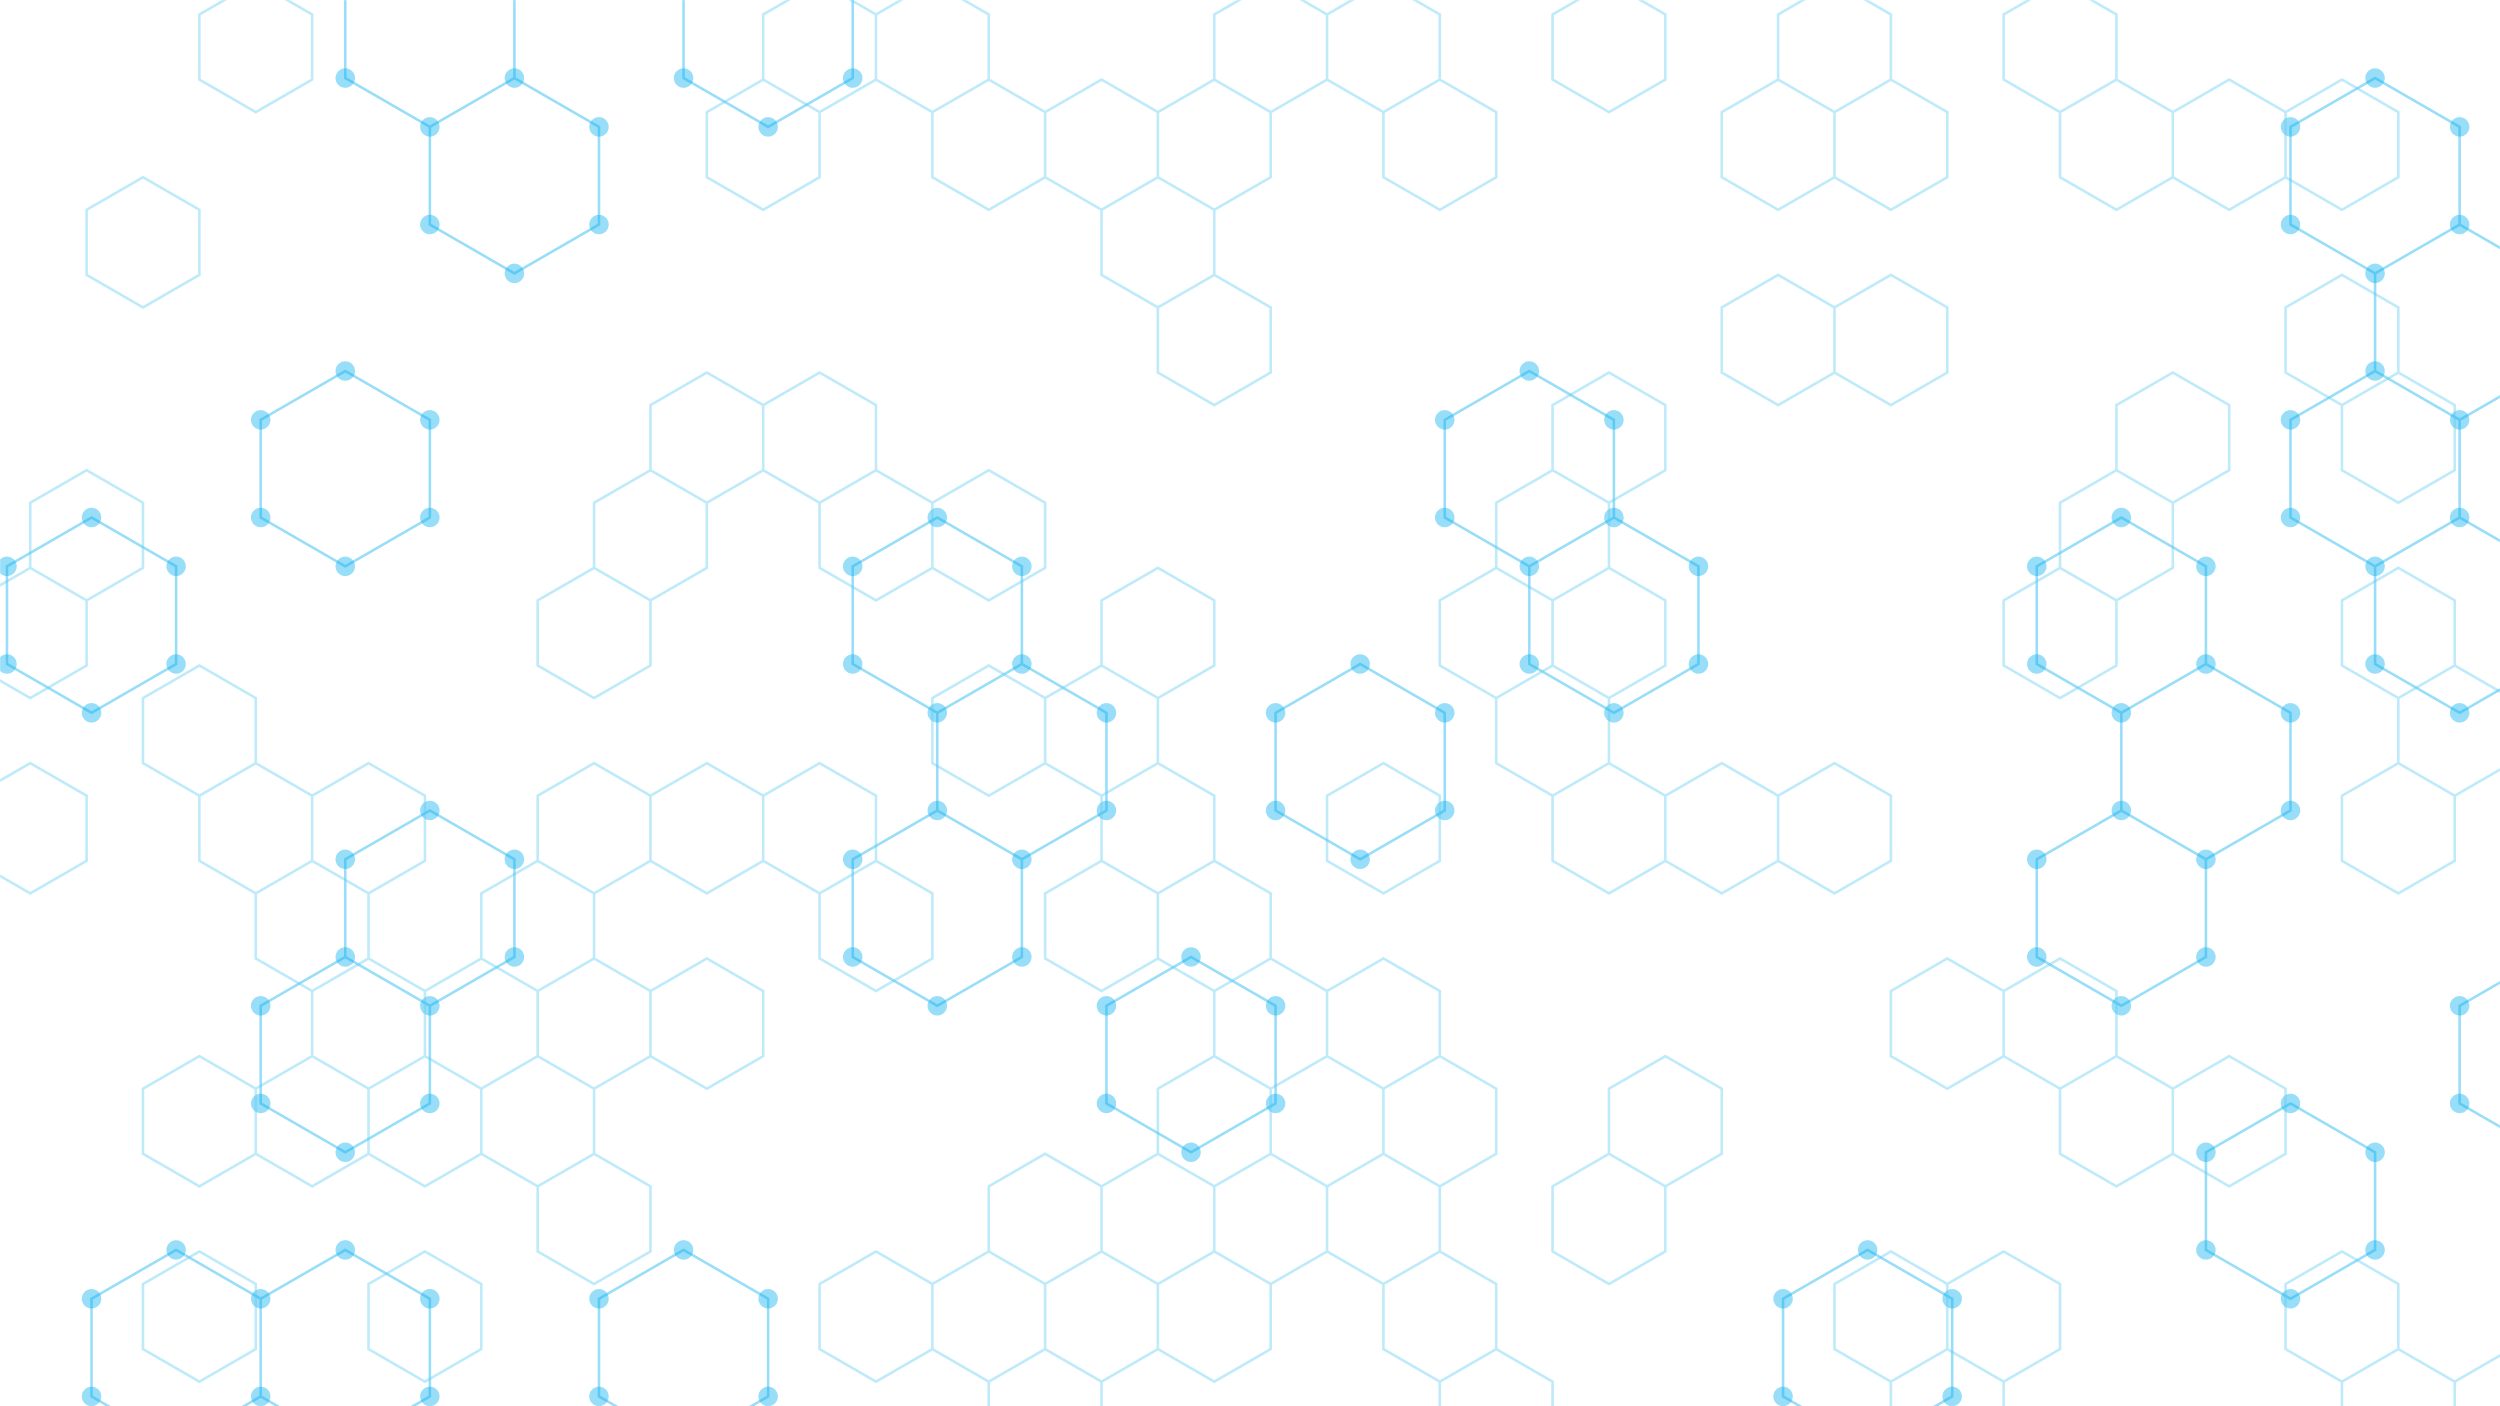 <svg width="1920" height="1080" viewBox="0 0 1920 1080" fill="none" xmlns="http://www.w3.org/2000/svg">
<g clip-path="url(#clip0_2_30)">
<mask id="mask0_2_30" style="mask-type:luminance" maskUnits="userSpaceOnUse" x="0" y="0" width="1920" height="1080">
<path d="M1920 0H0V1080H1920V0Z" fill="white"/>
</mask>
<g mask="url(#mask0_2_30)">
<path d="M200.21 997.45L135.25 959.95L70.3 997.45V1072.45L135.25 1109.95L200.21 1072.45M200.21 997.45V1072.45M200.21 997.45L265.16 959.95L330.12 997.45V1072.45L265.16 1109.95L200.21 1072.45M265.16 734.95L330.12 772.45M265.16 734.95L200.21 772.45V847.45L265.16 884.95L330.12 847.45V772.45M265.16 734.95V659.95L330.12 622.45L395.07 659.95V734.95L330.12 772.45M395.07 59.95V-15.05L330.12 -52.55L265.16 -15.05V59.95L330.12 97.45M395.07 59.95L330.12 97.45M395.07 59.95L460.02 97.45V172.45L395.07 209.95L330.12 172.45V97.45M784.79 509.95V434.95L719.84 397.45L654.88 434.95V509.95L719.84 547.45M784.79 509.95L719.84 547.45M784.79 509.95L849.75 547.45V622.45L784.79 659.95M719.84 547.45V622.45M784.79 659.95L719.84 622.45M784.79 659.95V734.95L719.84 772.45L654.88 734.95V659.95L719.84 622.45M1239.47 397.45V322.45L1174.51 284.95L1109.56 322.45V397.45L1174.51 434.95M1239.47 397.45L1174.51 434.95M1239.47 397.45L1304.42 434.95V509.95L1239.47 547.45L1174.51 509.95V434.95M1694.14 509.95V434.95L1629.19 397.45L1564.24 434.95V509.95L1629.19 547.45M1694.14 509.95L1629.19 547.45M1694.14 509.95L1759.1 547.45V622.45L1694.14 659.95M1629.19 547.45V622.45M1694.14 659.95L1629.19 622.45M1694.14 659.95V734.95L1629.19 772.45L1564.24 734.95V659.95L1629.19 622.45M1889 172.45V97.45L1824.05 59.95L1759.1 97.45V172.45L1824.05 209.95M1889 172.45L1824.05 209.95M1889 172.45L1953.96 209.95V284.95L1889 322.45M1824.05 209.95V284.95M1824.05 284.95L1889 322.45M1824.05 284.95L1759.1 322.45V397.45L1824.05 434.95M1889 322.45V397.45M1889 397.45L1824.05 434.95M1889 397.45L1953.96 434.95V509.95L1889 547.45L1824.05 509.95V434.95M70.3 397.45L135.25 434.95V509.95L70.3 547.45L5.35 509.95V434.95L70.3 397.45ZM265.16 284.95L330.12 322.45V397.45L265.16 434.95L200.21 397.45V322.45L265.16 284.95ZM524.98 959.95L589.93 997.45V1072.45L524.98 1109.95L460.02 1072.45V997.45L524.98 959.95ZM589.93 -52.55L654.88 -15.05V59.95L589.93 97.45L524.98 59.95V-15.05L589.93 -52.55ZM914.7 734.95L979.65 772.45V847.45L914.7 884.95L849.74 847.45V772.45L914.7 734.95ZM1044.61 509.95L1109.56 547.45V622.45L1044.61 659.95L979.65 622.45V547.45L1044.61 509.95ZM1434.33 959.95L1499.28 997.45V1072.45L1434.33 1109.95L1369.38 1072.45V997.45L1434.33 959.95ZM1759.1 847.45L1824.05 884.95V959.95L1759.1 997.45L1694.14 959.95V884.95L1759.1 847.45ZM1953.96 734.95L2018.91 772.45V847.45L1953.96 884.95L1889 847.45V772.45L1953.96 734.95Z" stroke="#00AEEF" stroke-opacity="0.4" stroke-width="2"/>
<path d="M62.8 397.45C62.8 399.439 63.59 401.347 64.997 402.753C66.403 404.16 68.311 404.95 70.3 404.95C72.289 404.95 74.197 404.16 75.603 402.753C77.01 401.347 77.8 399.439 77.8 397.45C77.8 395.461 77.01 393.553 75.603 392.147C74.197 390.74 72.289 389.95 70.3 389.95C68.311 389.95 66.403 390.74 64.997 392.147C63.59 393.553 62.8 395.461 62.8 397.45ZM127.75 434.95C127.75 436.939 128.54 438.847 129.947 440.253C131.353 441.66 133.261 442.45 135.25 442.45C137.239 442.45 139.147 441.66 140.553 440.253C141.96 438.847 142.75 436.939 142.75 434.95C142.75 432.961 141.96 431.053 140.553 429.647C139.147 428.24 137.239 427.45 135.25 427.45C133.261 427.45 131.353 428.24 129.947 429.647C128.54 431.053 127.75 432.961 127.75 434.95ZM127.75 509.95C127.75 511.939 128.54 513.847 129.947 515.253C131.353 516.66 133.261 517.45 135.25 517.45C137.239 517.45 139.147 516.66 140.553 515.253C141.96 513.847 142.75 511.939 142.75 509.95C142.75 507.961 141.96 506.053 140.553 504.647C139.147 503.24 137.239 502.45 135.25 502.45C133.261 502.45 131.353 503.24 129.947 504.647C128.54 506.053 127.75 507.961 127.75 509.95ZM62.8 547.45C62.8 549.439 63.59 551.347 64.997 552.753C66.403 554.16 68.311 554.95 70.3 554.95C72.289 554.95 74.197 554.16 75.603 552.753C77.01 551.347 77.8 549.439 77.8 547.45C77.8 545.461 77.01 543.553 75.603 542.147C74.197 540.74 72.289 539.95 70.3 539.95C68.311 539.95 66.403 540.74 64.997 542.147C63.59 543.553 62.8 545.461 62.8 547.45ZM-2.15 509.95C-2.15 510.935 -1.956 511.91 -1.579 512.82C-1.202 513.73 -0.65 514.557 0.047 515.253C0.743 515.95 1.57 516.502 2.48 516.879C3.39 517.256 4.365 517.45 5.35 517.45C6.335 517.45 7.31 517.256 8.22 516.879C9.13 516.502 9.957 515.95 10.653 515.253C11.35 514.557 11.902 513.73 12.279 512.82C12.656 511.91 12.85 510.935 12.85 509.95C12.85 507.961 12.06 506.053 10.653 504.647C9.247 503.24 7.339 502.45 5.35 502.45C3.361 502.45 1.453 503.24 0.047 504.647C-1.36 506.053 -2.15 507.961 -2.15 509.95ZM-2.15 434.95C-2.15 435.935 -1.956 436.91 -1.579 437.82C-1.202 438.73 -0.65 439.557 0.047 440.253C0.743 440.95 1.57 441.502 2.48 441.879C3.39 442.256 4.365 442.45 5.35 442.45C6.335 442.45 7.31 442.256 8.22 441.879C9.13 441.502 9.957 440.95 10.653 440.253C11.35 439.557 11.902 438.73 12.279 437.82C12.656 436.91 12.85 435.935 12.85 434.95C12.85 432.961 12.06 431.053 10.653 429.647C9.247 428.24 7.339 427.45 5.35 427.45C3.361 427.45 1.453 428.24 0.047 429.647C-1.36 431.053 -2.15 432.961 -2.15 434.95ZM127.75 959.95C127.75 961.939 128.54 963.847 129.947 965.253C131.353 966.66 133.261 967.45 135.25 967.45C137.239 967.45 139.147 966.66 140.553 965.253C141.96 963.847 142.75 961.939 142.75 959.95C142.75 957.961 141.96 956.053 140.553 954.647C139.147 953.24 137.239 952.45 135.25 952.45C133.261 952.45 131.353 953.24 129.947 954.647C128.54 956.053 127.75 957.961 127.75 959.95ZM192.71 997.45C192.71 999.439 193.5 1001.35 194.907 1002.75C196.313 1004.16 198.221 1004.95 200.21 1004.95C202.199 1004.95 204.107 1004.16 205.513 1002.75C206.92 1001.35 207.71 999.439 207.71 997.45C207.71 995.461 206.92 993.553 205.513 992.147C204.107 990.74 202.199 989.95 200.21 989.95C198.221 989.95 196.313 990.74 194.907 992.147C193.5 993.553 192.71 995.461 192.71 997.45ZM192.71 1072.45C192.71 1074.44 193.5 1076.35 194.907 1077.75C196.313 1079.16 198.221 1079.95 200.21 1079.95C202.199 1079.95 204.107 1079.16 205.513 1077.75C206.92 1076.35 207.71 1074.44 207.71 1072.45C207.71 1070.46 206.92 1068.55 205.513 1067.15C204.107 1065.74 202.199 1064.95 200.21 1064.95C198.221 1064.95 196.313 1065.74 194.907 1067.15C193.5 1068.55 192.71 1070.46 192.71 1072.45ZM127.75 1109.95C127.75 1111.94 128.54 1113.85 129.947 1115.25C131.353 1116.66 133.261 1117.45 135.25 1117.45C137.239 1117.45 139.147 1116.66 140.553 1115.25C141.96 1113.85 142.75 1111.94 142.75 1109.95C142.75 1107.96 141.96 1106.05 140.553 1104.65C139.147 1103.24 137.239 1102.45 135.25 1102.45C133.261 1102.45 131.353 1103.24 129.947 1104.65C128.54 1106.05 127.75 1107.96 127.75 1109.95ZM62.8 1072.45C62.8 1074.44 63.59 1076.35 64.997 1077.75C66.403 1079.16 68.311 1079.95 70.3 1079.95C72.289 1079.95 74.197 1079.16 75.603 1077.75C77.01 1076.35 77.8 1074.44 77.8 1072.45C77.8 1070.46 77.01 1068.55 75.603 1067.15C74.197 1065.74 72.289 1064.95 70.3 1064.95C68.311 1064.95 66.403 1065.74 64.997 1067.15C63.59 1068.55 62.8 1070.46 62.8 1072.45ZM62.8 997.45C62.8 999.439 63.59 1001.35 64.997 1002.75C66.403 1004.16 68.311 1004.95 70.3 1004.95C72.289 1004.95 74.197 1004.16 75.603 1002.75C77.01 1001.35 77.8 999.439 77.8 997.45C77.8 995.461 77.01 993.553 75.603 992.147C74.197 990.74 72.289 989.95 70.3 989.95C68.311 989.95 66.403 990.74 64.997 992.147C63.59 993.553 62.8 995.461 62.8 997.45ZM257.66 284.95C257.66 286.939 258.45 288.847 259.857 290.253C261.263 291.66 263.171 292.45 265.16 292.45C267.149 292.45 269.057 291.66 270.463 290.253C271.87 288.847 272.66 286.939 272.66 284.95C272.66 282.961 271.87 281.053 270.463 279.647C269.057 278.24 267.149 277.45 265.16 277.45C263.171 277.45 261.263 278.24 259.857 279.647C258.45 281.053 257.66 282.961 257.66 284.95ZM322.62 322.45C322.62 324.439 323.41 326.347 324.817 327.753C326.223 329.16 328.131 329.95 330.12 329.95C332.109 329.95 334.017 329.16 335.423 327.753C336.83 326.347 337.62 324.439 337.62 322.45C337.62 320.461 336.83 318.553 335.423 317.147C334.017 315.74 332.109 314.95 330.12 314.95C328.131 314.95 326.223 315.74 324.817 317.147C323.41 318.553 322.62 320.461 322.62 322.45ZM322.62 397.45C322.62 399.439 323.41 401.347 324.817 402.753C326.223 404.16 328.131 404.95 330.12 404.95C332.109 404.95 334.017 404.16 335.423 402.753C336.83 401.347 337.62 399.439 337.62 397.45C337.62 395.461 336.83 393.553 335.423 392.147C334.017 390.74 332.109 389.95 330.12 389.95C328.131 389.95 326.223 390.74 324.817 392.147C323.41 393.553 322.62 395.461 322.62 397.45ZM257.66 434.95C257.66 436.939 258.45 438.847 259.857 440.253C261.263 441.66 263.171 442.45 265.16 442.45C267.149 442.45 269.057 441.66 270.463 440.253C271.87 438.847 272.66 436.939 272.66 434.95C272.66 432.961 271.87 431.053 270.463 429.647C269.057 428.24 267.149 427.45 265.16 427.45C263.171 427.45 261.263 428.24 259.857 429.647C258.45 431.053 257.66 432.961 257.66 434.95ZM192.71 397.45C192.71 399.439 193.5 401.347 194.907 402.753C196.313 404.16 198.221 404.95 200.21 404.95C202.199 404.95 204.107 404.16 205.513 402.753C206.92 401.347 207.71 399.439 207.71 397.45C207.71 395.461 206.92 393.553 205.513 392.147C204.107 390.74 202.199 389.95 200.21 389.95C198.221 389.95 196.313 390.74 194.907 392.147C193.5 393.553 192.71 395.461 192.71 397.45ZM192.71 322.45C192.71 324.439 193.5 326.347 194.907 327.753C196.313 329.16 198.221 329.95 200.21 329.95C202.199 329.95 204.107 329.16 205.513 327.753C206.92 326.347 207.71 324.439 207.71 322.45C207.71 320.461 206.92 318.553 205.513 317.147C204.107 315.74 202.199 314.95 200.21 314.95C198.221 314.95 196.313 315.74 194.907 317.147C193.5 318.553 192.71 320.461 192.71 322.45ZM257.66 734.95C257.66 736.939 258.45 738.847 259.857 740.253C261.263 741.66 263.171 742.45 265.16 742.45C267.149 742.45 269.057 741.66 270.463 740.253C271.87 738.847 272.66 736.939 272.66 734.95C272.66 732.961 271.87 731.053 270.463 729.647C269.057 728.24 267.149 727.45 265.16 727.45C263.171 727.45 261.263 728.24 259.857 729.647C258.45 731.053 257.66 732.961 257.66 734.95ZM322.62 772.45C322.62 774.439 323.41 776.347 324.817 777.753C326.223 779.16 328.131 779.95 330.12 779.95C332.109 779.95 334.017 779.16 335.423 777.753C336.83 776.347 337.62 774.439 337.62 772.45C337.62 770.461 336.83 768.553 335.423 767.147C334.017 765.74 332.109 764.95 330.12 764.95C328.131 764.95 326.223 765.74 324.817 767.147C323.41 768.553 322.62 770.461 322.62 772.45ZM322.62 847.45C322.62 849.439 323.41 851.347 324.817 852.753C326.223 854.16 328.131 854.95 330.12 854.95C332.109 854.95 334.017 854.16 335.423 852.753C336.83 851.347 337.62 849.439 337.62 847.45C337.62 845.461 336.83 843.553 335.423 842.147C334.017 840.74 332.109 839.95 330.12 839.95C328.131 839.95 326.223 840.74 324.817 842.147C323.41 843.553 322.62 845.461 322.62 847.45ZM257.66 884.95C257.66 886.939 258.45 888.847 259.857 890.253C261.263 891.66 263.171 892.45 265.16 892.45C267.149 892.45 269.057 891.66 270.463 890.253C271.87 888.847 272.66 886.939 272.66 884.95C272.66 882.961 271.87 881.053 270.463 879.647C269.057 878.24 267.149 877.45 265.16 877.45C263.171 877.45 261.263 878.24 259.857 879.647C258.45 881.053 257.66 882.961 257.66 884.95ZM192.71 847.45C192.71 849.439 193.5 851.347 194.907 852.753C196.313 854.16 198.221 854.95 200.21 854.95C202.199 854.95 204.107 854.16 205.513 852.753C206.92 851.347 207.71 849.439 207.71 847.45C207.71 845.461 206.92 843.553 205.513 842.147C204.107 840.74 202.199 839.95 200.21 839.95C198.221 839.95 196.313 840.74 194.907 842.147C193.5 843.553 192.71 845.461 192.71 847.45ZM192.71 772.45C192.71 774.439 193.5 776.347 194.907 777.753C196.313 779.16 198.221 779.95 200.21 779.95C202.199 779.95 204.107 779.16 205.513 777.753C206.92 776.347 207.71 774.439 207.71 772.45C207.71 770.461 206.92 768.553 205.513 767.147C204.107 765.74 202.199 764.95 200.21 764.95C198.221 764.95 196.313 765.74 194.907 767.147C193.5 768.553 192.71 770.461 192.71 772.45ZM257.66 959.95C257.66 961.939 258.45 963.847 259.857 965.253C261.263 966.66 263.171 967.45 265.16 967.45C267.149 967.45 269.057 966.66 270.463 965.253C271.87 963.847 272.66 961.939 272.66 959.95C272.66 957.961 271.87 956.053 270.463 954.647C269.057 953.24 267.149 952.45 265.16 952.45C263.171 952.45 261.263 953.24 259.857 954.647C258.45 956.053 257.66 957.961 257.66 959.95ZM322.62 997.45C322.62 999.439 323.41 1001.35 324.817 1002.75C326.223 1004.16 328.131 1004.95 330.12 1004.95C332.109 1004.95 334.017 1004.16 335.423 1002.75C336.83 1001.35 337.62 999.439 337.62 997.45C337.62 995.461 336.83 993.553 335.423 992.147C334.017 990.74 332.109 989.95 330.12 989.95C328.131 989.95 326.223 990.74 324.817 992.147C323.41 993.553 322.62 995.461 322.62 997.45ZM322.62 1072.45C322.62 1074.44 323.41 1076.35 324.817 1077.75C326.223 1079.16 328.131 1079.95 330.12 1079.95C332.109 1079.95 334.017 1079.16 335.423 1077.75C336.83 1076.35 337.62 1074.44 337.62 1072.45C337.62 1070.46 336.83 1068.55 335.423 1067.15C334.017 1065.74 332.109 1064.95 330.12 1064.95C328.131 1064.95 326.223 1065.74 324.817 1067.15C323.41 1068.55 322.62 1070.46 322.62 1072.45ZM257.66 1109.95C257.66 1111.94 258.45 1113.85 259.857 1115.25C261.263 1116.66 263.171 1117.45 265.16 1117.45C267.149 1117.45 269.057 1116.66 270.463 1115.25C271.87 1113.85 272.66 1111.94 272.66 1109.95C272.66 1107.96 271.87 1106.05 270.463 1104.65C269.057 1103.24 267.149 1102.45 265.16 1102.45C263.171 1102.45 261.263 1103.24 259.857 1104.65C258.45 1106.05 257.66 1107.96 257.66 1109.95ZM322.62 -52.55C322.62 -50.561 323.41 -48.653 324.817 -47.247C326.223 -45.84 328.131 -45.05 330.12 -45.05C332.109 -45.05 334.017 -45.84 335.423 -47.247C336.83 -48.653 337.62 -50.561 337.62 -52.55C337.62 -54.539 336.83 -56.447 335.423 -57.853C334.017 -59.26 332.109 -60.05 330.12 -60.05C328.131 -60.05 326.223 -59.26 324.817 -57.853C323.41 -56.447 322.62 -54.539 322.62 -52.55ZM387.57 -15.05C387.57 -13.061 388.36 -11.153 389.767 -9.747C391.173 -8.34 393.081 -7.55 395.07 -7.55C397.059 -7.55 398.967 -8.34 400.373 -9.747C401.78 -11.153 402.57 -13.061 402.57 -15.05C402.57 -17.039 401.78 -18.947 400.373 -20.353C398.967 -21.76 397.059 -22.55 395.07 -22.55C393.081 -22.55 391.173 -21.76 389.767 -20.353C388.36 -18.947 387.57 -17.039 387.57 -15.05ZM387.57 59.95C387.57 61.939 388.36 63.847 389.767 65.253C391.173 66.66 393.081 67.45 395.07 67.45C397.059 67.45 398.967 66.66 400.373 65.253C401.78 63.847 402.57 61.939 402.57 59.95C402.57 57.961 401.78 56.053 400.373 54.647C398.967 53.24 397.059 52.45 395.07 52.45C393.081 52.45 391.173 53.24 389.767 54.647C388.36 56.053 387.57 57.961 387.57 59.95ZM322.62 97.45C322.62 99.439 323.41 101.347 324.817 102.753C326.223 104.16 328.131 104.95 330.12 104.95C332.109 104.95 334.017 104.16 335.423 102.753C336.83 101.347 337.62 99.439 337.62 97.45C337.62 95.461 336.83 93.553 335.423 92.147C334.017 90.74 332.109 89.95 330.12 89.95C328.131 89.95 326.223 90.74 324.817 92.147C323.41 93.553 322.62 95.461 322.62 97.45ZM257.66 59.95C257.66 61.939 258.45 63.847 259.857 65.253C261.263 66.66 263.171 67.45 265.16 67.45C267.149 67.45 269.057 66.66 270.463 65.253C271.87 63.847 272.66 61.939 272.66 59.95C272.66 57.961 271.87 56.053 270.463 54.647C269.057 53.24 267.149 52.45 265.16 52.45C263.171 52.45 261.263 53.24 259.857 54.647C258.45 56.053 257.66 57.961 257.66 59.95ZM257.66 -15.05C257.66 -13.061 258.45 -11.153 259.857 -9.747C261.263 -8.34 263.171 -7.55 265.16 -7.55C267.149 -7.55 269.057 -8.34 270.463 -9.747C271.87 -11.153 272.66 -13.061 272.66 -15.05C272.66 -17.039 271.87 -18.947 270.463 -20.353C269.057 -21.76 267.149 -22.55 265.16 -22.55C263.171 -22.55 261.263 -21.76 259.857 -20.353C258.45 -18.947 257.66 -17.039 257.66 -15.05ZM452.52 97.45C452.52 99.439 453.31 101.347 454.717 102.753C456.123 104.16 458.031 104.95 460.02 104.95C462.009 104.95 463.917 104.16 465.323 102.753C466.73 101.347 467.52 99.439 467.52 97.45C467.52 95.461 466.73 93.553 465.323 92.147C463.917 90.74 462.009 89.95 460.02 89.95C458.031 89.95 456.123 90.74 454.717 92.147C453.31 93.553 452.52 95.461 452.52 97.45ZM452.52 172.45C452.52 174.439 453.31 176.347 454.717 177.753C456.123 179.16 458.031 179.95 460.02 179.95C462.009 179.95 463.917 179.16 465.323 177.753C466.73 176.347 467.52 174.439 467.52 172.45C467.52 170.461 466.73 168.553 465.323 167.147C463.917 165.74 462.009 164.95 460.02 164.95C458.031 164.95 456.123 165.74 454.717 167.147C453.31 168.553 452.52 170.461 452.52 172.45ZM387.57 209.95C387.57 211.939 388.36 213.847 389.767 215.253C391.173 216.66 393.081 217.45 395.07 217.45C397.059 217.45 398.967 216.66 400.373 215.253C401.78 213.847 402.57 211.939 402.57 209.95C402.57 207.961 401.78 206.053 400.373 204.647C398.967 203.24 397.059 202.45 395.07 202.45C393.081 202.45 391.173 203.24 389.767 204.647C388.36 206.053 387.57 207.961 387.57 209.95ZM322.62 172.45C322.62 174.439 323.41 176.347 324.817 177.753C326.223 179.16 328.131 179.95 330.12 179.95C332.109 179.95 334.017 179.16 335.423 177.753C336.83 176.347 337.62 174.439 337.62 172.45C337.62 170.461 336.83 168.553 335.423 167.147C334.017 165.74 332.109 164.95 330.12 164.95C328.131 164.95 326.223 165.74 324.817 167.147C323.41 168.553 322.62 170.461 322.62 172.45ZM322.62 622.45C322.62 624.439 323.41 626.347 324.817 627.753C326.223 629.16 328.131 629.95 330.12 629.95C332.109 629.95 334.017 629.16 335.423 627.753C336.83 626.347 337.62 624.439 337.62 622.45C337.62 620.461 336.83 618.553 335.423 617.147C334.017 615.74 332.109 614.95 330.12 614.95C328.131 614.95 326.223 615.74 324.817 617.147C323.41 618.553 322.62 620.461 322.62 622.45ZM387.57 659.95C387.57 661.939 388.36 663.847 389.767 665.253C391.173 666.66 393.081 667.45 395.07 667.45C397.059 667.45 398.967 666.66 400.373 665.253C401.78 663.847 402.57 661.939 402.57 659.95C402.57 657.961 401.78 656.053 400.373 654.647C398.967 653.24 397.059 652.45 395.07 652.45C393.081 652.45 391.173 653.24 389.767 654.647C388.36 656.053 387.57 657.961 387.57 659.95ZM387.57 734.95C387.57 736.939 388.36 738.847 389.767 740.253C391.173 741.66 393.081 742.45 395.07 742.45C397.059 742.45 398.967 741.66 400.373 740.253C401.78 738.847 402.57 736.939 402.57 734.95C402.57 732.961 401.78 731.053 400.373 729.647C398.967 728.24 397.059 727.45 395.07 727.45C393.081 727.45 391.173 728.24 389.767 729.647C388.36 731.053 387.57 732.961 387.57 734.95ZM257.66 659.95C257.66 661.939 258.45 663.847 259.857 665.253C261.263 666.66 263.171 667.45 265.16 667.45C267.149 667.45 269.057 666.66 270.463 665.253C271.87 663.847 272.66 661.939 272.66 659.95C272.66 657.961 271.87 656.053 270.463 654.647C269.057 653.24 267.149 652.45 265.16 652.45C263.171 652.45 261.263 653.24 259.857 654.647C258.45 656.053 257.66 657.961 257.66 659.95ZM517.48 959.95C517.48 961.939 518.27 963.847 519.677 965.253C521.083 966.66 522.991 967.45 524.98 967.45C526.969 967.45 528.877 966.66 530.283 965.253C531.69 963.847 532.48 961.939 532.48 959.95C532.48 957.961 531.69 956.053 530.283 954.647C528.877 953.24 526.969 952.45 524.98 952.45C522.991 952.45 521.083 953.24 519.677 954.647C518.27 956.053 517.48 957.961 517.48 959.95ZM582.43 997.45C582.43 999.439 583.22 1001.35 584.627 1002.75C586.033 1004.16 587.941 1004.95 589.93 1004.95C591.919 1004.95 593.827 1004.16 595.233 1002.75C596.64 1001.35 597.43 999.439 597.43 997.45C597.43 995.461 596.64 993.553 595.233 992.147C593.827 990.74 591.919 989.95 589.93 989.95C587.941 989.95 586.033 990.74 584.627 992.147C583.22 993.553 582.43 995.461 582.43 997.45ZM582.43 1072.45C582.43 1074.44 583.22 1076.35 584.627 1077.75C586.033 1079.16 587.941 1079.95 589.93 1079.95C591.919 1079.95 593.827 1079.16 595.233 1077.75C596.64 1076.35 597.43 1074.44 597.43 1072.45C597.43 1070.46 596.64 1068.55 595.233 1067.15C593.827 1065.74 591.919 1064.95 589.93 1064.95C587.941 1064.95 586.033 1065.74 584.627 1067.15C583.22 1068.55 582.43 1070.46 582.43 1072.45ZM517.48 1109.95C517.48 1111.94 518.27 1113.85 519.677 1115.25C521.083 1116.66 522.991 1117.45 524.98 1117.45C526.969 1117.45 528.877 1116.66 530.283 1115.25C531.69 1113.85 532.48 1111.94 532.48 1109.95C532.48 1107.96 531.69 1106.05 530.283 1104.65C528.877 1103.24 526.969 1102.45 524.98 1102.45C522.991 1102.45 521.083 1103.24 519.677 1104.65C518.27 1106.05 517.48 1107.96 517.48 1109.95ZM452.52 1072.45C452.52 1074.44 453.31 1076.35 454.717 1077.75C456.123 1079.16 458.031 1079.95 460.02 1079.95C462.009 1079.95 463.917 1079.16 465.323 1077.75C466.73 1076.35 467.52 1074.44 467.52 1072.45C467.52 1070.46 466.73 1068.55 465.323 1067.15C463.917 1065.74 462.009 1064.95 460.02 1064.95C458.031 1064.95 456.123 1065.74 454.717 1067.15C453.31 1068.55 452.52 1070.46 452.52 1072.45ZM452.52 997.45C452.52 999.439 453.31 1001.35 454.717 1002.75C456.123 1004.16 458.031 1004.95 460.02 1004.95C462.009 1004.95 463.917 1004.16 465.323 1002.75C466.73 1001.35 467.52 999.439 467.52 997.45C467.52 995.461 466.73 993.553 465.323 992.147C463.917 990.74 462.009 989.95 460.02 989.95C458.031 989.95 456.123 990.74 454.717 992.147C453.31 993.553 452.52 995.461 452.52 997.45ZM582.43 -52.55C582.43 -50.561 583.22 -48.653 584.627 -47.247C586.033 -45.84 587.941 -45.05 589.93 -45.05C591.919 -45.05 593.827 -45.84 595.233 -47.247C596.64 -48.653 597.43 -50.561 597.43 -52.55C597.43 -54.539 596.64 -56.447 595.233 -57.853C593.827 -59.26 591.919 -60.05 589.93 -60.05C587.941 -60.05 586.033 -59.26 584.627 -57.853C583.22 -56.447 582.43 -54.539 582.43 -52.55ZM647.38 -15.05C647.38 -13.061 648.17 -11.153 649.577 -9.747C650.983 -8.34 652.891 -7.55 654.88 -7.55C656.869 -7.55 658.777 -8.34 660.183 -9.747C661.59 -11.153 662.38 -13.061 662.38 -15.05C662.38 -17.039 661.59 -18.947 660.183 -20.353C658.777 -21.76 656.869 -22.55 654.88 -22.55C652.891 -22.55 650.983 -21.76 649.577 -20.353C648.17 -18.947 647.38 -17.039 647.38 -15.05ZM647.38 59.95C647.38 61.939 648.17 63.847 649.577 65.253C650.983 66.66 652.891 67.45 654.88 67.45C656.869 67.45 658.777 66.66 660.183 65.253C661.59 63.847 662.38 61.939 662.38 59.95C662.38 57.961 661.59 56.053 660.183 54.647C658.777 53.24 656.869 52.45 654.88 52.45C652.891 52.45 650.983 53.24 649.577 54.647C648.17 56.053 647.38 57.961 647.38 59.95ZM582.43 97.45C582.43 99.439 583.22 101.347 584.627 102.753C586.033 104.16 587.941 104.95 589.93 104.95C591.919 104.95 593.827 104.16 595.233 102.753C596.64 101.347 597.43 99.439 597.43 97.45C597.43 95.461 596.64 93.553 595.233 92.147C593.827 90.74 591.919 89.95 589.93 89.95C587.941 89.95 586.033 90.74 584.627 92.147C583.22 93.553 582.43 95.461 582.43 97.45ZM517.48 59.95C517.48 61.939 518.27 63.847 519.677 65.253C521.083 66.66 522.991 67.45 524.98 67.45C526.969 67.45 528.877 66.66 530.283 65.253C531.69 63.847 532.48 61.939 532.48 59.95C532.48 57.961 531.69 56.053 530.283 54.647C528.877 53.24 526.969 52.45 524.98 52.45C522.991 52.45 521.083 53.24 519.677 54.647C518.27 56.053 517.48 57.961 517.48 59.95ZM517.48 -15.05C517.48 -13.061 518.27 -11.153 519.677 -9.747C521.083 -8.34 522.991 -7.55 524.98 -7.55C526.969 -7.55 528.877 -8.34 530.283 -9.747C531.69 -11.153 532.48 -13.061 532.48 -15.05C532.48 -17.039 531.69 -18.947 530.283 -20.353C528.877 -21.76 526.969 -22.55 524.98 -22.55C522.991 -22.55 521.083 -21.76 519.677 -20.353C518.27 -18.947 517.48 -17.039 517.48 -15.05ZM712.34 397.45C712.34 399.439 713.13 401.347 714.537 402.753C715.943 404.16 717.851 404.95 719.84 404.95C721.829 404.95 723.737 404.16 725.143 402.753C726.55 401.347 727.34 399.439 727.34 397.45C727.34 395.461 726.55 393.553 725.143 392.147C723.737 390.74 721.829 389.95 719.84 389.95C717.851 389.95 715.943 390.74 714.537 392.147C713.13 393.553 712.34 395.461 712.34 397.45ZM777.29 434.95C777.29 436.939 778.08 438.847 779.487 440.253C780.893 441.66 782.801 442.45 784.79 442.45C786.779 442.45 788.687 441.66 790.093 440.253C791.5 438.847 792.29 436.939 792.29 434.95C792.29 432.961 791.5 431.053 790.093 429.647C788.687 428.24 786.779 427.45 784.79 427.45C782.801 427.45 780.893 428.24 779.487 429.647C778.08 431.053 777.29 432.961 777.29 434.95ZM777.29 509.95C777.29 511.939 778.08 513.847 779.487 515.253C780.893 516.66 782.801 517.45 784.79 517.45C786.779 517.45 788.687 516.66 790.093 515.253C791.5 513.847 792.29 511.939 792.29 509.95C792.29 507.961 791.5 506.053 790.093 504.647C788.687 503.24 786.779 502.45 784.79 502.45C782.801 502.45 780.893 503.24 779.487 504.647C778.08 506.053 777.29 507.961 777.29 509.95ZM712.34 547.45C712.34 549.439 713.13 551.347 714.537 552.753C715.943 554.16 717.851 554.95 719.84 554.95C721.829 554.95 723.737 554.16 725.143 552.753C726.55 551.347 727.34 549.439 727.34 547.45C727.34 545.461 726.55 543.553 725.143 542.147C723.737 540.74 721.829 539.95 719.84 539.95C717.851 539.95 715.943 540.74 714.537 542.147C713.13 543.553 712.34 545.461 712.34 547.45ZM647.38 509.95C647.38 511.939 648.17 513.847 649.577 515.253C650.983 516.66 652.891 517.45 654.88 517.45C656.869 517.45 658.777 516.66 660.183 515.253C661.59 513.847 662.38 511.939 662.38 509.95C662.38 507.961 661.59 506.053 660.183 504.647C658.777 503.24 656.869 502.45 654.88 502.45C652.891 502.45 650.983 503.24 649.577 504.647C648.17 506.053 647.38 507.961 647.38 509.95ZM647.38 434.95C647.38 436.939 648.17 438.847 649.577 440.253C650.983 441.66 652.891 442.45 654.88 442.45C656.869 442.45 658.777 441.66 660.183 440.253C661.59 438.847 662.38 436.939 662.38 434.95C662.38 432.961 661.59 431.053 660.183 429.647C658.777 428.24 656.869 427.45 654.88 427.45C652.891 427.45 650.983 428.24 649.577 429.647C648.17 431.053 647.38 432.961 647.38 434.95ZM842.25 547.45C842.25 549.439 843.04 551.347 844.447 552.753C845.853 554.16 847.761 554.95 849.75 554.95C851.739 554.95 853.647 554.16 855.053 552.753C856.46 551.347 857.25 549.439 857.25 547.45C857.25 545.461 856.46 543.553 855.053 542.147C853.647 540.74 851.739 539.95 849.75 539.95C847.761 539.95 845.853 540.74 844.447 542.147C843.04 543.553 842.25 545.461 842.25 547.45ZM842.25 622.45C842.25 624.439 843.04 626.347 844.447 627.753C845.853 629.16 847.761 629.95 849.75 629.95C851.739 629.95 853.647 629.16 855.053 627.753C856.46 626.347 857.25 624.439 857.25 622.45C857.25 620.461 856.46 618.553 855.053 617.147C853.647 615.74 851.739 614.95 849.75 614.95C847.761 614.95 845.853 615.74 844.447 617.147C843.04 618.553 842.25 620.461 842.25 622.45ZM777.29 659.95C777.29 661.939 778.08 663.847 779.487 665.253C780.893 666.66 782.801 667.45 784.79 667.45C786.779 667.45 788.687 666.66 790.093 665.253C791.5 663.847 792.29 661.939 792.29 659.95C792.29 657.961 791.5 656.053 790.093 654.647C788.687 653.24 786.779 652.45 784.79 652.45C782.801 652.45 780.893 653.24 779.487 654.647C778.08 656.053 777.29 657.961 777.29 659.95ZM712.34 622.45C712.34 624.439 713.13 626.347 714.537 627.753C715.943 629.16 717.851 629.95 719.84 629.95C721.829 629.95 723.737 629.16 725.143 627.753C726.55 626.347 727.34 624.439 727.34 622.45C727.34 620.461 726.55 618.553 725.143 617.147C723.737 615.74 721.829 614.95 719.84 614.95C717.851 614.95 715.943 615.74 714.537 617.147C713.13 618.553 712.34 620.461 712.34 622.45ZM777.29 734.95C777.29 736.939 778.08 738.847 779.487 740.253C780.893 741.66 782.801 742.45 784.79 742.45C786.779 742.45 788.687 741.66 790.093 740.253C791.5 738.847 792.29 736.939 792.29 734.95C792.29 732.961 791.5 731.053 790.093 729.647C788.687 728.24 786.779 727.45 784.79 727.45C782.801 727.45 780.893 728.24 779.487 729.647C778.08 731.053 777.29 732.961 777.29 734.95ZM712.34 772.45C712.34 774.439 713.13 776.347 714.537 777.753C715.943 779.16 717.851 779.95 719.84 779.95C721.829 779.95 723.737 779.16 725.143 777.753C726.55 776.347 727.34 774.439 727.34 772.45C727.34 770.461 726.55 768.553 725.143 767.147C723.737 765.74 721.829 764.95 719.84 764.95C717.851 764.95 715.943 765.74 714.537 767.147C713.13 768.553 712.34 770.461 712.34 772.45ZM647.38 734.95C647.38 736.939 648.17 738.847 649.577 740.253C650.983 741.66 652.891 742.45 654.88 742.45C656.869 742.45 658.777 741.66 660.183 740.253C661.59 738.847 662.38 736.939 662.38 734.95C662.38 732.961 661.59 731.053 660.183 729.647C658.777 728.24 656.869 727.45 654.88 727.45C652.891 727.45 650.983 728.24 649.577 729.647C648.17 731.053 647.38 732.961 647.38 734.95ZM647.38 659.95C647.38 661.939 648.17 663.847 649.577 665.253C650.983 666.66 652.891 667.45 654.88 667.45C656.869 667.45 658.777 666.66 660.183 665.253C661.59 663.847 662.38 661.939 662.38 659.95C662.38 657.961 661.59 656.053 660.183 654.647C658.777 653.24 656.869 652.45 654.88 652.45C652.891 652.45 650.983 653.24 649.577 654.647C648.17 656.053 647.38 657.961 647.38 659.95ZM907.2 734.95C907.2 736.939 907.99 738.847 909.397 740.253C910.803 741.66 912.711 742.45 914.7 742.45C916.689 742.45 918.597 741.66 920.003 740.253C921.41 738.847 922.2 736.939 922.2 734.95C922.2 732.961 921.41 731.053 920.003 729.647C918.597 728.24 916.689 727.45 914.7 727.45C912.711 727.45 910.803 728.24 909.397 729.647C907.99 731.053 907.2 732.961 907.2 734.95ZM972.15 772.45C972.15 774.439 972.94 776.347 974.347 777.753C975.753 779.16 977.661 779.95 979.65 779.95C981.639 779.95 983.547 779.16 984.953 777.753C986.36 776.347 987.15 774.439 987.15 772.45C987.15 770.461 986.36 768.553 984.953 767.147C983.547 765.74 981.639 764.95 979.65 764.95C977.661 764.95 975.753 765.74 974.347 767.147C972.94 768.553 972.15 770.461 972.15 772.45ZM972.15 847.45C972.15 849.439 972.94 851.347 974.347 852.753C975.753 854.16 977.661 854.95 979.65 854.95C981.639 854.95 983.547 854.16 984.953 852.753C986.36 851.347 987.15 849.439 987.15 847.45C987.15 845.461 986.36 843.553 984.953 842.147C983.547 840.74 981.639 839.95 979.65 839.95C977.661 839.95 975.753 840.74 974.347 842.147C972.94 843.553 972.15 845.461 972.15 847.45ZM907.2 884.95C907.2 886.939 907.99 888.847 909.397 890.253C910.803 891.66 912.711 892.45 914.7 892.45C916.689 892.45 918.597 891.66 920.003 890.253C921.41 888.847 922.2 886.939 922.2 884.95C922.2 882.961 921.41 881.053 920.003 879.647C918.597 878.24 916.689 877.45 914.7 877.45C912.711 877.45 910.803 878.24 909.397 879.647C907.99 881.053 907.2 882.961 907.2 884.95ZM842.24 847.45C842.24 849.439 843.03 851.347 844.437 852.753C845.843 854.16 847.751 854.95 849.74 854.95C851.729 854.95 853.637 854.16 855.043 852.753C856.45 851.347 857.24 849.439 857.24 847.45C857.24 845.461 856.45 843.553 855.043 842.147C853.637 840.74 851.729 839.95 849.74 839.95C847.751 839.95 845.843 840.74 844.437 842.147C843.03 843.553 842.24 845.461 842.24 847.45ZM842.24 772.45C842.24 774.439 843.03 776.347 844.437 777.753C845.843 779.16 847.751 779.95 849.74 779.95C851.729 779.95 853.637 779.16 855.043 777.753C856.45 776.347 857.24 774.439 857.24 772.45C857.24 770.461 856.45 768.553 855.043 767.147C853.637 765.74 851.729 764.95 849.74 764.95C847.751 764.95 845.843 765.74 844.437 767.147C843.03 768.553 842.24 770.461 842.24 772.45ZM1037.11 509.95C1037.11 511.939 1037.9 513.847 1039.31 515.253C1040.71 516.66 1042.62 517.45 1044.61 517.45C1046.6 517.45 1048.51 516.66 1049.91 515.253C1051.32 513.847 1052.11 511.939 1052.11 509.95C1052.11 507.961 1051.32 506.053 1049.91 504.647C1048.51 503.24 1046.6 502.45 1044.61 502.45C1042.62 502.45 1040.71 503.24 1039.31 504.647C1037.9 506.053 1037.11 507.961 1037.11 509.95ZM1102.06 547.45C1102.06 549.439 1102.85 551.347 1104.26 552.753C1105.66 554.16 1107.57 554.95 1109.56 554.95C1111.55 554.95 1113.46 554.16 1114.86 552.753C1116.27 551.347 1117.06 549.439 1117.06 547.45C1117.06 545.461 1116.27 543.553 1114.86 542.147C1113.46 540.74 1111.55 539.95 1109.56 539.95C1107.57 539.95 1105.66 540.74 1104.26 542.147C1102.85 543.553 1102.06 545.461 1102.06 547.45ZM1102.06 622.45C1102.06 624.439 1102.85 626.347 1104.26 627.753C1105.66 629.16 1107.57 629.95 1109.56 629.95C1111.55 629.95 1113.46 629.16 1114.86 627.753C1116.27 626.347 1117.06 624.439 1117.06 622.45C1117.06 620.461 1116.27 618.553 1114.86 617.147C1113.46 615.74 1111.55 614.95 1109.56 614.95C1107.57 614.95 1105.66 615.74 1104.26 617.147C1102.85 618.553 1102.06 620.461 1102.06 622.45ZM1037.11 659.95C1037.11 661.939 1037.9 663.847 1039.31 665.253C1040.71 666.66 1042.62 667.45 1044.61 667.45C1046.6 667.45 1048.51 666.66 1049.91 665.253C1051.32 663.847 1052.11 661.939 1052.11 659.95C1052.11 657.961 1051.32 656.053 1049.91 654.647C1048.51 653.24 1046.6 652.45 1044.61 652.45C1042.62 652.45 1040.71 653.24 1039.31 654.647C1037.9 656.053 1037.11 657.961 1037.11 659.95ZM972.15 622.45C972.15 624.439 972.94 626.347 974.347 627.753C975.753 629.16 977.661 629.95 979.65 629.95C981.639 629.95 983.547 629.16 984.953 627.753C986.36 626.347 987.15 624.439 987.15 622.45C987.15 620.461 986.36 618.553 984.953 617.147C983.547 615.74 981.639 614.95 979.65 614.95C977.661 614.95 975.753 615.74 974.347 617.147C972.94 618.553 972.15 620.461 972.15 622.45ZM972.15 547.45C972.15 549.439 972.94 551.347 974.347 552.753C975.753 554.16 977.661 554.95 979.65 554.95C981.639 554.95 983.547 554.16 984.953 552.753C986.36 551.347 987.15 549.439 987.15 547.45C987.15 545.461 986.36 543.553 984.953 542.147C983.547 540.74 981.639 539.95 979.65 539.95C977.661 539.95 975.753 540.74 974.347 542.147C972.94 543.553 972.15 545.461 972.15 547.45ZM1167.01 284.95C1167.01 286.939 1167.8 288.847 1169.21 290.253C1170.61 291.66 1172.52 292.45 1174.51 292.45C1176.5 292.45 1178.41 291.66 1179.81 290.253C1181.22 288.847 1182.01 286.939 1182.01 284.95C1182.01 282.961 1181.22 281.053 1179.81 279.647C1178.41 278.24 1176.5 277.45 1174.51 277.45C1172.52 277.45 1170.61 278.24 1169.21 279.647C1167.8 281.053 1167.01 282.961 1167.01 284.95ZM1231.97 322.45C1231.97 324.439 1232.76 326.347 1234.17 327.753C1235.57 329.16 1237.48 329.95 1239.47 329.95C1241.46 329.95 1243.37 329.16 1244.77 327.753C1246.18 326.347 1246.97 324.439 1246.97 322.45C1246.97 320.461 1246.18 318.553 1244.77 317.147C1243.37 315.74 1241.46 314.95 1239.47 314.95C1237.48 314.95 1235.57 315.74 1234.17 317.147C1232.76 318.553 1231.97 320.461 1231.97 322.45ZM1231.97 397.45C1231.97 399.439 1232.76 401.347 1234.17 402.753C1235.57 404.16 1237.48 404.95 1239.47 404.95C1241.46 404.95 1243.37 404.16 1244.77 402.753C1246.18 401.347 1246.97 399.439 1246.97 397.45C1246.97 395.461 1246.18 393.553 1244.77 392.147C1243.37 390.74 1241.46 389.95 1239.47 389.95C1237.48 389.95 1235.57 390.74 1234.17 392.147C1232.76 393.553 1231.97 395.461 1231.97 397.45ZM1167.01 434.95C1167.01 436.939 1167.8 438.847 1169.21 440.253C1170.61 441.66 1172.52 442.45 1174.51 442.45C1176.5 442.45 1178.41 441.66 1179.81 440.253C1181.22 438.847 1182.01 436.939 1182.01 434.95C1182.01 432.961 1181.22 431.053 1179.81 429.647C1178.41 428.24 1176.5 427.45 1174.51 427.45C1172.52 427.45 1170.61 428.24 1169.21 429.647C1167.8 431.053 1167.01 432.961 1167.01 434.95ZM1102.06 397.45C1102.06 399.439 1102.85 401.347 1104.26 402.753C1105.66 404.16 1107.57 404.95 1109.56 404.95C1111.55 404.95 1113.46 404.16 1114.86 402.753C1116.27 401.347 1117.06 399.439 1117.06 397.45C1117.06 395.461 1116.27 393.553 1114.86 392.147C1113.46 390.74 1111.55 389.95 1109.56 389.95C1107.57 389.95 1105.66 390.74 1104.26 392.147C1102.85 393.553 1102.06 395.461 1102.06 397.45ZM1102.06 322.45C1102.06 324.439 1102.85 326.347 1104.26 327.753C1105.66 329.16 1107.57 329.95 1109.56 329.95C1111.55 329.95 1113.46 329.16 1114.86 327.753C1116.27 326.347 1117.06 324.439 1117.06 322.45C1117.06 320.461 1116.27 318.553 1114.86 317.147C1113.46 315.74 1111.55 314.95 1109.56 314.95C1107.57 314.95 1105.66 315.74 1104.26 317.147C1102.85 318.553 1102.06 320.461 1102.06 322.45ZM1296.92 434.95C1296.92 436.939 1297.71 438.847 1299.12 440.253C1300.52 441.66 1302.43 442.45 1304.42 442.45C1306.41 442.45 1308.32 441.66 1309.72 440.253C1311.13 438.847 1311.92 436.939 1311.92 434.95C1311.92 432.961 1311.13 431.053 1309.72 429.647C1308.32 428.24 1306.41 427.45 1304.42 427.45C1302.43 427.45 1300.52 428.24 1299.12 429.647C1297.71 431.053 1296.92 432.961 1296.92 434.95ZM1296.92 509.95C1296.92 511.939 1297.71 513.847 1299.12 515.253C1300.52 516.66 1302.43 517.45 1304.42 517.45C1306.41 517.45 1308.32 516.66 1309.72 515.253C1311.13 513.847 1311.92 511.939 1311.92 509.95C1311.92 507.961 1311.13 506.053 1309.72 504.647C1308.32 503.24 1306.41 502.45 1304.42 502.45C1302.43 502.45 1300.52 503.24 1299.12 504.647C1297.71 506.053 1296.92 507.961 1296.92 509.95ZM1231.97 547.45C1231.97 549.439 1232.76 551.347 1234.17 552.753C1235.57 554.16 1237.48 554.95 1239.47 554.95C1241.46 554.95 1243.37 554.16 1244.77 552.753C1246.18 551.347 1246.97 549.439 1246.97 547.45C1246.97 545.461 1246.18 543.553 1244.77 542.147C1243.37 540.74 1241.46 539.95 1239.47 539.95C1237.48 539.95 1235.57 540.74 1234.17 542.147C1232.76 543.553 1231.97 545.461 1231.97 547.45ZM1167.01 509.95C1167.01 511.939 1167.8 513.847 1169.21 515.253C1170.61 516.66 1172.52 517.45 1174.51 517.45C1176.5 517.45 1178.41 516.66 1179.81 515.253C1181.22 513.847 1182.01 511.939 1182.01 509.95C1182.01 507.961 1181.22 506.053 1179.81 504.647C1178.41 503.24 1176.5 502.45 1174.51 502.45C1172.52 502.45 1170.61 503.24 1169.21 504.647C1167.8 506.053 1167.01 507.961 1167.01 509.95ZM1426.83 959.95C1426.83 961.939 1427.62 963.847 1429.03 965.253C1430.43 966.66 1432.34 967.45 1434.33 967.45C1436.32 967.45 1438.23 966.66 1439.63 965.253C1441.04 963.847 1441.83 961.939 1441.83 959.95C1441.83 957.961 1441.04 956.053 1439.63 954.647C1438.23 953.24 1436.32 952.45 1434.33 952.45C1432.34 952.45 1430.43 953.24 1429.03 954.647C1427.62 956.053 1426.83 957.961 1426.83 959.95ZM1491.78 997.45C1491.78 999.439 1492.57 1001.35 1493.98 1002.75C1495.38 1004.16 1497.29 1004.95 1499.28 1004.95C1501.27 1004.95 1503.18 1004.16 1504.58 1002.75C1505.99 1001.35 1506.78 999.439 1506.78 997.45C1506.78 995.461 1505.99 993.553 1504.58 992.147C1503.18 990.74 1501.27 989.95 1499.28 989.95C1497.29 989.95 1495.38 990.74 1493.98 992.147C1492.57 993.553 1491.78 995.461 1491.78 997.45ZM1491.78 1072.45C1491.78 1074.44 1492.57 1076.35 1493.98 1077.75C1495.38 1079.16 1497.29 1079.95 1499.28 1079.95C1501.27 1079.95 1503.18 1079.16 1504.58 1077.75C1505.99 1076.35 1506.78 1074.44 1506.78 1072.45C1506.78 1070.46 1505.99 1068.55 1504.58 1067.15C1503.18 1065.74 1501.27 1064.95 1499.28 1064.95C1497.29 1064.95 1495.38 1065.74 1493.98 1067.15C1492.57 1068.55 1491.78 1070.46 1491.78 1072.45ZM1426.83 1109.95C1426.83 1111.94 1427.62 1113.85 1429.03 1115.25C1430.43 1116.66 1432.34 1117.45 1434.33 1117.45C1436.32 1117.45 1438.23 1116.66 1439.63 1115.25C1441.04 1113.85 1441.83 1111.94 1441.83 1109.95C1441.83 1107.96 1441.04 1106.05 1439.63 1104.65C1438.23 1103.24 1436.32 1102.45 1434.33 1102.45C1432.34 1102.45 1430.43 1103.24 1429.03 1104.65C1427.62 1106.05 1426.83 1107.96 1426.83 1109.95ZM1361.88 1072.45C1361.88 1074.44 1362.67 1076.35 1364.08 1077.75C1365.48 1079.16 1367.39 1079.95 1369.38 1079.95C1371.37 1079.95 1373.28 1079.16 1374.68 1077.75C1376.09 1076.35 1376.88 1074.44 1376.88 1072.45C1376.88 1070.46 1376.09 1068.55 1374.68 1067.15C1373.28 1065.74 1371.37 1064.95 1369.38 1064.95C1367.39 1064.95 1365.48 1065.74 1364.08 1067.15C1362.67 1068.55 1361.88 1070.46 1361.88 1072.45ZM1361.88 997.45C1361.88 999.439 1362.67 1001.35 1364.08 1002.75C1365.48 1004.16 1367.39 1004.95 1369.38 1004.95C1371.37 1004.95 1373.28 1004.16 1374.68 1002.75C1376.09 1001.35 1376.88 999.439 1376.88 997.45C1376.88 995.461 1376.09 993.553 1374.68 992.147C1373.28 990.74 1371.37 989.95 1369.38 989.95C1367.39 989.95 1365.48 990.74 1364.08 992.147C1362.67 993.553 1361.88 995.461 1361.88 997.45ZM1621.69 397.45C1621.69 399.439 1622.48 401.347 1623.89 402.753C1625.29 404.16 1627.2 404.95 1629.19 404.95C1631.18 404.95 1633.09 404.16 1634.49 402.753C1635.9 401.347 1636.69 399.439 1636.69 397.45C1636.69 395.461 1635.9 393.553 1634.49 392.147C1633.09 390.74 1631.18 389.95 1629.19 389.95C1627.2 389.95 1625.29 390.74 1623.89 392.147C1622.48 393.553 1621.69 395.461 1621.69 397.45ZM1686.64 434.95C1686.64 436.939 1687.43 438.847 1688.84 440.253C1690.24 441.66 1692.15 442.45 1694.14 442.45C1696.13 442.45 1698.04 441.66 1699.44 440.253C1700.85 438.847 1701.64 436.939 1701.64 434.95C1701.64 432.961 1700.85 431.053 1699.44 429.647C1698.04 428.24 1696.13 427.45 1694.14 427.45C1692.15 427.45 1690.24 428.24 1688.84 429.647C1687.43 431.053 1686.64 432.961 1686.64 434.95ZM1686.64 509.95C1686.64 511.939 1687.43 513.847 1688.84 515.253C1690.24 516.66 1692.15 517.45 1694.14 517.45C1696.13 517.45 1698.04 516.66 1699.44 515.253C1700.85 513.847 1701.64 511.939 1701.64 509.95C1701.64 507.961 1700.85 506.053 1699.44 504.647C1698.04 503.24 1696.13 502.45 1694.14 502.45C1692.15 502.45 1690.24 503.24 1688.84 504.647C1687.43 506.053 1686.64 507.961 1686.64 509.95ZM1621.69 547.45C1621.69 549.439 1622.48 551.347 1623.89 552.753C1625.29 554.16 1627.2 554.95 1629.19 554.95C1631.18 554.95 1633.09 554.16 1634.49 552.753C1635.9 551.347 1636.69 549.439 1636.69 547.45C1636.69 545.461 1635.9 543.553 1634.49 542.147C1633.09 540.74 1631.18 539.95 1629.19 539.95C1627.2 539.95 1625.29 540.74 1623.89 542.147C1622.48 543.553 1621.69 545.461 1621.69 547.45ZM1556.74 509.95C1556.74 511.939 1557.53 513.847 1558.94 515.253C1560.34 516.66 1562.25 517.45 1564.24 517.45C1566.23 517.45 1568.14 516.66 1569.54 515.253C1570.95 513.847 1571.74 511.939 1571.74 509.95C1571.74 507.961 1570.95 506.053 1569.54 504.647C1568.14 503.24 1566.23 502.45 1564.24 502.45C1562.25 502.45 1560.34 503.24 1558.94 504.647C1557.53 506.053 1556.74 507.961 1556.74 509.95ZM1556.74 434.95C1556.74 436.939 1557.53 438.847 1558.94 440.253C1560.34 441.66 1562.25 442.45 1564.24 442.45C1566.23 442.45 1568.14 441.66 1569.54 440.253C1570.95 438.847 1571.74 436.939 1571.74 434.95C1571.74 432.961 1570.95 431.053 1569.54 429.647C1568.14 428.24 1566.23 427.45 1564.24 427.45C1562.25 427.45 1560.34 428.24 1558.94 429.647C1557.53 431.053 1556.74 432.961 1556.74 434.95ZM1751.6 547.45C1751.6 549.439 1752.39 551.347 1753.8 552.753C1755.2 554.16 1757.11 554.95 1759.1 554.95C1761.09 554.95 1763 554.16 1764.4 552.753C1765.81 551.347 1766.6 549.439 1766.6 547.45C1766.6 545.461 1765.81 543.553 1764.4 542.147C1763 540.74 1761.09 539.95 1759.1 539.95C1757.11 539.95 1755.2 540.74 1753.8 542.147C1752.39 543.553 1751.6 545.461 1751.6 547.45ZM1751.6 622.45C1751.6 624.439 1752.39 626.347 1753.8 627.753C1755.2 629.16 1757.11 629.95 1759.1 629.95C1761.09 629.95 1763 629.16 1764.4 627.753C1765.81 626.347 1766.6 624.439 1766.6 622.45C1766.6 620.461 1765.81 618.553 1764.4 617.147C1763 615.74 1761.09 614.95 1759.1 614.95C1757.11 614.95 1755.2 615.74 1753.8 617.147C1752.39 618.553 1751.6 620.461 1751.6 622.45ZM1686.64 659.95C1686.64 661.939 1687.43 663.847 1688.84 665.253C1690.24 666.66 1692.15 667.45 1694.14 667.45C1696.13 667.45 1698.04 666.66 1699.44 665.253C1700.85 663.847 1701.64 661.939 1701.64 659.95C1701.64 657.961 1700.85 656.053 1699.44 654.647C1698.04 653.24 1696.13 652.45 1694.14 652.45C1692.15 652.45 1690.24 653.24 1688.84 654.647C1687.43 656.053 1686.64 657.961 1686.64 659.95ZM1621.69 622.45C1621.69 624.439 1622.48 626.347 1623.89 627.753C1625.29 629.16 1627.2 629.95 1629.19 629.95C1631.18 629.95 1633.09 629.16 1634.49 627.753C1635.9 626.347 1636.69 624.439 1636.69 622.45C1636.69 620.461 1635.9 618.553 1634.49 617.147C1633.09 615.74 1631.18 614.95 1629.19 614.95C1627.2 614.95 1625.29 615.74 1623.89 617.147C1622.48 618.553 1621.69 620.461 1621.69 622.45ZM1686.64 734.95C1686.64 736.939 1687.43 738.847 1688.84 740.253C1690.24 741.66 1692.15 742.45 1694.14 742.45C1696.13 742.45 1698.04 741.66 1699.44 740.253C1700.85 738.847 1701.64 736.939 1701.64 734.95C1701.64 732.961 1700.85 731.053 1699.44 729.647C1698.04 728.24 1696.13 727.45 1694.14 727.45C1692.15 727.45 1690.24 728.24 1688.84 729.647C1687.43 731.053 1686.64 732.961 1686.64 734.95ZM1621.69 772.45C1621.69 774.439 1622.48 776.347 1623.89 777.753C1625.29 779.16 1627.2 779.95 1629.19 779.95C1631.18 779.95 1633.09 779.16 1634.49 777.753C1635.9 776.347 1636.69 774.439 1636.69 772.45C1636.69 770.461 1635.9 768.553 1634.49 767.147C1633.09 765.74 1631.18 764.95 1629.19 764.95C1627.2 764.95 1625.29 765.74 1623.89 767.147C1622.48 768.553 1621.69 770.461 1621.69 772.45ZM1556.74 734.95C1556.74 736.939 1557.53 738.847 1558.94 740.253C1560.34 741.66 1562.25 742.45 1564.24 742.45C1566.23 742.45 1568.14 741.66 1569.54 740.253C1570.95 738.847 1571.74 736.939 1571.74 734.95C1571.74 732.961 1570.95 731.053 1569.54 729.647C1568.14 728.24 1566.23 727.45 1564.24 727.45C1562.25 727.45 1560.34 728.24 1558.94 729.647C1557.53 731.053 1556.74 732.961 1556.74 734.95ZM1556.74 659.95C1556.74 661.939 1557.53 663.847 1558.94 665.253C1560.34 666.66 1562.25 667.45 1564.24 667.45C1566.23 667.45 1568.14 666.66 1569.54 665.253C1570.95 663.847 1571.74 661.939 1571.74 659.95C1571.74 657.961 1570.95 656.053 1569.54 654.647C1568.14 653.24 1566.23 652.45 1564.24 652.45C1562.25 652.45 1560.34 653.24 1558.94 654.647C1557.53 656.053 1556.74 657.961 1556.74 659.95ZM1816.55 59.95C1816.55 61.939 1817.34 63.847 1818.75 65.253C1820.15 66.66 1822.06 67.45 1824.05 67.45C1826.04 67.45 1827.95 66.66 1829.35 65.253C1830.76 63.847 1831.55 61.939 1831.55 59.95C1831.55 57.961 1830.76 56.053 1829.35 54.647C1827.95 53.24 1826.04 52.45 1824.05 52.45C1822.06 52.45 1820.15 53.24 1818.75 54.647C1817.34 56.053 1816.55 57.961 1816.55 59.95ZM1881.5 97.45C1881.5 99.439 1882.29 101.347 1883.7 102.753C1885.1 104.16 1887.01 104.95 1889 104.95C1890.99 104.95 1892.9 104.16 1894.3 102.753C1895.71 101.347 1896.5 99.439 1896.5 97.45C1896.5 95.461 1895.71 93.553 1894.3 92.147C1892.9 90.74 1890.99 89.95 1889 89.95C1887.01 89.95 1885.1 90.74 1883.7 92.147C1882.29 93.553 1881.5 95.461 1881.5 97.45ZM1881.5 172.45C1881.5 174.439 1882.29 176.347 1883.7 177.753C1885.1 179.16 1887.01 179.95 1889 179.95C1890.99 179.95 1892.9 179.16 1894.3 177.753C1895.71 176.347 1896.5 174.439 1896.5 172.45C1896.5 170.461 1895.71 168.553 1894.3 167.147C1892.9 165.74 1890.99 164.95 1889 164.95C1887.01 164.95 1885.1 165.74 1883.7 167.147C1882.29 168.553 1881.5 170.461 1881.5 172.45ZM1816.55 209.95C1816.55 211.939 1817.34 213.847 1818.75 215.253C1820.15 216.66 1822.06 217.45 1824.05 217.45C1826.04 217.45 1827.95 216.66 1829.35 215.253C1830.76 213.847 1831.55 211.939 1831.55 209.95C1831.55 207.961 1830.76 206.053 1829.35 204.647C1827.95 203.24 1826.04 202.45 1824.05 202.45C1822.06 202.45 1820.15 203.24 1818.75 204.647C1817.34 206.053 1816.55 207.961 1816.55 209.95ZM1751.6 172.45C1751.6 174.439 1752.39 176.347 1753.8 177.753C1755.2 179.16 1757.11 179.95 1759.1 179.95C1761.09 179.95 1763 179.16 1764.4 177.753C1765.81 176.347 1766.6 174.439 1766.6 172.45C1766.6 170.461 1765.81 168.553 1764.4 167.147C1763 165.74 1761.09 164.95 1759.1 164.95C1757.11 164.95 1755.2 165.74 1753.8 167.147C1752.39 168.553 1751.6 170.461 1751.6 172.45ZM1751.6 97.45C1751.6 99.439 1752.39 101.347 1753.8 102.753C1755.2 104.16 1757.11 104.95 1759.1 104.95C1761.09 104.95 1763 104.16 1764.4 102.753C1765.81 101.347 1766.6 99.439 1766.6 97.45C1766.6 95.461 1765.81 93.553 1764.4 92.147C1763 90.74 1761.09 89.95 1759.1 89.95C1757.11 89.95 1755.2 90.74 1753.8 92.147C1752.39 93.553 1751.6 95.461 1751.6 97.45ZM1816.55 284.95C1816.55 286.939 1817.34 288.847 1818.75 290.253C1820.15 291.66 1822.06 292.45 1824.05 292.45C1826.04 292.45 1827.95 291.66 1829.35 290.253C1830.76 288.847 1831.55 286.939 1831.55 284.95C1831.55 282.961 1830.76 281.053 1829.35 279.647C1827.95 278.24 1826.04 277.45 1824.05 277.45C1822.06 277.45 1820.15 278.24 1818.75 279.647C1817.34 281.053 1816.55 282.961 1816.55 284.95ZM1881.5 322.45C1881.5 324.439 1882.29 326.347 1883.7 327.753C1885.1 329.16 1887.01 329.95 1889 329.95C1890.99 329.95 1892.9 329.16 1894.3 327.753C1895.71 326.347 1896.5 324.439 1896.5 322.45C1896.5 320.461 1895.71 318.553 1894.3 317.147C1892.9 315.74 1890.99 314.95 1889 314.95C1887.01 314.95 1885.1 315.74 1883.7 317.147C1882.29 318.553 1881.5 320.461 1881.5 322.45ZM1881.5 397.45C1881.5 399.439 1882.29 401.347 1883.7 402.753C1885.1 404.16 1887.01 404.95 1889 404.95C1890.99 404.95 1892.9 404.16 1894.3 402.753C1895.71 401.347 1896.5 399.439 1896.5 397.45C1896.5 395.461 1895.71 393.553 1894.3 392.147C1892.9 390.74 1890.99 389.95 1889 389.95C1887.01 389.95 1885.1 390.74 1883.7 392.147C1882.29 393.553 1881.5 395.461 1881.5 397.45ZM1816.55 434.95C1816.55 436.939 1817.34 438.847 1818.75 440.253C1820.15 441.66 1822.06 442.45 1824.05 442.45C1826.04 442.45 1827.95 441.66 1829.35 440.253C1830.76 438.847 1831.55 436.939 1831.55 434.95C1831.55 432.961 1830.76 431.053 1829.35 429.647C1827.95 428.24 1826.04 427.45 1824.05 427.45C1822.06 427.45 1820.15 428.24 1818.75 429.647C1817.34 431.053 1816.55 432.961 1816.55 434.95ZM1751.6 397.45C1751.6 399.439 1752.39 401.347 1753.8 402.753C1755.2 404.16 1757.11 404.95 1759.1 404.95C1761.09 404.95 1763 404.16 1764.4 402.753C1765.81 401.347 1766.6 399.439 1766.6 397.45C1766.6 395.461 1765.81 393.553 1764.4 392.147C1763 390.74 1761.09 389.95 1759.1 389.95C1757.11 389.95 1755.2 390.74 1753.8 392.147C1752.39 393.553 1751.6 395.461 1751.6 397.45ZM1751.6 322.45C1751.6 324.439 1752.39 326.347 1753.8 327.753C1755.2 329.16 1757.11 329.95 1759.1 329.95C1761.09 329.95 1763 329.16 1764.4 327.753C1765.81 326.347 1766.6 324.439 1766.6 322.45C1766.6 320.461 1765.81 318.553 1764.4 317.147C1763 315.74 1761.09 314.95 1759.1 314.95C1757.11 314.95 1755.2 315.74 1753.8 317.147C1752.39 318.553 1751.6 320.461 1751.6 322.45ZM1751.6 847.45C1751.6 849.439 1752.39 851.347 1753.8 852.753C1755.2 854.16 1757.11 854.95 1759.1 854.95C1761.09 854.95 1763 854.16 1764.4 852.753C1765.81 851.347 1766.6 849.439 1766.6 847.45C1766.6 845.461 1765.81 843.553 1764.4 842.147C1763 840.74 1761.09 839.95 1759.1 839.95C1757.11 839.95 1755.2 840.74 1753.8 842.147C1752.39 843.553 1751.6 845.461 1751.6 847.45ZM1816.55 884.95C1816.55 886.939 1817.34 888.847 1818.75 890.253C1820.15 891.66 1822.06 892.45 1824.05 892.45C1826.04 892.45 1827.95 891.66 1829.35 890.253C1830.76 888.847 1831.55 886.939 1831.55 884.95C1831.55 882.961 1830.76 881.053 1829.35 879.647C1827.95 878.24 1826.04 877.45 1824.05 877.45C1822.06 877.45 1820.15 878.24 1818.75 879.647C1817.34 881.053 1816.55 882.961 1816.55 884.95ZM1816.55 959.95C1816.55 961.939 1817.34 963.847 1818.75 965.253C1820.15 966.66 1822.06 967.45 1824.05 967.45C1826.04 967.45 1827.95 966.66 1829.35 965.253C1830.76 963.847 1831.55 961.939 1831.55 959.95C1831.55 957.961 1830.76 956.053 1829.35 954.647C1827.95 953.24 1826.04 952.45 1824.05 952.45C1822.06 952.45 1820.15 953.24 1818.75 954.647C1817.34 956.053 1816.55 957.961 1816.55 959.95ZM1751.6 997.45C1751.6 999.439 1752.39 1001.35 1753.8 1002.75C1755.2 1004.16 1757.11 1004.95 1759.1 1004.95C1761.09 1004.95 1763 1004.16 1764.4 1002.75C1765.81 1001.35 1766.6 999.439 1766.6 997.45C1766.6 995.461 1765.81 993.553 1764.4 992.147C1763 990.74 1761.09 989.95 1759.1 989.95C1757.11 989.95 1755.2 990.74 1753.8 992.147C1752.39 993.553 1751.6 995.461 1751.6 997.45ZM1686.64 959.95C1686.64 961.939 1687.43 963.847 1688.84 965.253C1690.24 966.66 1692.15 967.45 1694.14 967.45C1696.13 967.45 1698.04 966.66 1699.44 965.253C1700.85 963.847 1701.64 961.939 1701.64 959.95C1701.64 957.961 1700.85 956.053 1699.44 954.647C1698.04 953.24 1696.13 952.45 1694.14 952.45C1692.15 952.45 1690.24 953.24 1688.84 954.647C1687.43 956.053 1686.64 957.961 1686.64 959.95ZM1686.64 884.95C1686.64 886.939 1687.43 888.847 1688.84 890.253C1690.24 891.66 1692.15 892.45 1694.14 892.45C1696.13 892.45 1698.04 891.66 1699.44 890.253C1700.85 888.847 1701.64 886.939 1701.64 884.95C1701.64 882.961 1700.85 881.053 1699.44 879.647C1698.04 878.24 1696.13 877.45 1694.14 877.45C1692.15 877.45 1690.24 878.24 1688.84 879.647C1687.43 881.053 1686.64 882.961 1686.64 884.95ZM1946.46 209.95C1946.46 211.939 1947.25 213.847 1948.66 215.253C1950.06 216.66 1951.97 217.45 1953.96 217.45C1955.95 217.45 1957.86 216.66 1959.26 215.253C1960.67 213.847 1961.46 211.939 1961.46 209.95C1961.46 207.961 1960.67 206.053 1959.26 204.647C1957.86 203.24 1955.95 202.45 1953.96 202.45C1951.97 202.45 1950.06 203.24 1948.66 204.647C1947.25 206.053 1946.46 207.961 1946.46 209.95ZM1946.46 284.95C1946.46 286.939 1947.25 288.847 1948.66 290.253C1950.06 291.66 1951.97 292.45 1953.96 292.45C1955.95 292.45 1957.86 291.66 1959.26 290.253C1960.67 288.847 1961.46 286.939 1961.46 284.95C1961.46 282.961 1960.67 281.053 1959.26 279.647C1957.86 278.24 1955.95 277.45 1953.96 277.45C1951.97 277.45 1950.06 278.24 1948.66 279.647C1947.25 281.053 1946.46 282.961 1946.46 284.95ZM1946.46 434.95C1946.46 436.939 1947.25 438.847 1948.66 440.253C1950.06 441.66 1951.97 442.45 1953.96 442.45C1955.95 442.45 1957.86 441.66 1959.26 440.253C1960.67 438.847 1961.46 436.939 1961.46 434.95C1961.46 432.961 1960.67 431.053 1959.26 429.647C1957.86 428.24 1955.95 427.45 1953.96 427.45C1951.97 427.45 1950.06 428.24 1948.66 429.647C1947.25 431.053 1946.46 432.961 1946.46 434.95ZM1946.46 509.95C1946.46 511.939 1947.25 513.847 1948.66 515.253C1950.06 516.66 1951.97 517.45 1953.96 517.45C1955.95 517.45 1957.86 516.66 1959.26 515.253C1960.67 513.847 1961.46 511.939 1961.46 509.95C1961.46 507.961 1960.67 506.053 1959.26 504.647C1957.86 503.24 1955.95 502.45 1953.96 502.45C1951.97 502.45 1950.06 503.24 1948.66 504.647C1947.25 506.053 1946.46 507.961 1946.46 509.95ZM1881.5 547.45C1881.5 549.439 1882.29 551.347 1883.7 552.753C1885.1 554.16 1887.01 554.95 1889 554.95C1890.99 554.95 1892.9 554.16 1894.3 552.753C1895.71 551.347 1896.5 549.439 1896.5 547.45C1896.5 545.461 1895.71 543.553 1894.3 542.147C1892.9 540.74 1890.99 539.95 1889 539.95C1887.01 539.95 1885.1 540.74 1883.7 542.147C1882.29 543.553 1881.5 545.461 1881.5 547.45ZM1816.55 509.95C1816.55 511.939 1817.34 513.847 1818.75 515.253C1820.15 516.66 1822.06 517.45 1824.05 517.45C1826.04 517.45 1827.95 516.66 1829.35 515.253C1830.76 513.847 1831.55 511.939 1831.55 509.95C1831.55 507.961 1830.76 506.053 1829.35 504.647C1827.95 503.24 1826.04 502.45 1824.05 502.45C1822.06 502.45 1820.15 503.24 1818.75 504.647C1817.34 506.053 1816.55 507.961 1816.55 509.95ZM1946.46 734.95C1946.46 736.939 1947.25 738.847 1948.66 740.253C1950.06 741.66 1951.97 742.45 1953.96 742.45C1955.95 742.45 1957.86 741.66 1959.26 740.253C1960.67 738.847 1961.46 736.939 1961.46 734.95C1961.46 732.961 1960.67 731.053 1959.26 729.647C1957.86 728.24 1955.95 727.45 1953.96 727.45C1951.97 727.45 1950.06 728.24 1948.66 729.647C1947.25 731.053 1946.46 732.961 1946.46 734.95ZM2011.41 772.45C2011.41 774.439 2012.2 776.347 2013.61 777.753C2015.01 779.16 2016.92 779.95 2018.91 779.95C2020.9 779.95 2022.81 779.16 2024.21 777.753C2025.62 776.347 2026.41 774.439 2026.41 772.45C2026.41 770.461 2025.62 768.553 2024.21 767.147C2022.81 765.74 2020.9 764.95 2018.91 764.95C2016.92 764.95 2015.01 765.74 2013.61 767.147C2012.2 768.553 2011.41 770.461 2011.41 772.45ZM2011.41 847.45C2011.41 849.439 2012.2 851.347 2013.61 852.753C2015.01 854.16 2016.92 854.95 2018.91 854.95C2020.9 854.95 2022.81 854.16 2024.21 852.753C2025.62 851.347 2026.41 849.439 2026.41 847.45C2026.41 845.461 2025.62 843.553 2024.21 842.147C2022.81 840.74 2020.9 839.95 2018.91 839.95C2016.92 839.95 2015.01 840.74 2013.61 842.147C2012.2 843.553 2011.41 845.461 2011.41 847.45ZM1946.46 884.95C1946.46 886.939 1947.25 888.847 1948.66 890.253C1950.06 891.66 1951.97 892.45 1953.96 892.45C1955.95 892.45 1957.86 891.66 1959.26 890.253C1960.67 888.847 1961.46 886.939 1961.46 884.95C1961.46 882.961 1960.67 881.053 1959.26 879.647C1957.86 878.24 1955.95 877.45 1953.96 877.45C1951.97 877.45 1950.06 878.24 1948.66 879.647C1947.25 881.053 1946.46 882.961 1946.46 884.95ZM1881.5 847.45C1881.5 849.439 1882.29 851.347 1883.7 852.753C1885.1 854.16 1887.01 854.95 1889 854.95C1890.99 854.95 1892.9 854.16 1894.3 852.753C1895.71 851.347 1896.5 849.439 1896.5 847.45C1896.5 845.461 1895.71 843.553 1894.3 842.147C1892.9 840.74 1890.99 839.95 1889 839.95C1887.01 839.95 1885.1 840.74 1883.7 842.147C1882.29 843.553 1881.5 845.461 1881.5 847.45ZM1881.5 772.45C1881.5 774.439 1882.29 776.347 1883.7 777.753C1885.1 779.16 1887.01 779.95 1889 779.95C1890.99 779.95 1892.9 779.16 1894.3 777.753C1895.71 776.347 1896.5 774.439 1896.5 772.45C1896.5 770.461 1895.71 768.553 1894.3 767.147C1892.9 765.74 1890.99 764.95 1889 764.95C1887.01 764.95 1885.1 765.74 1883.7 767.147C1882.29 768.553 1881.5 770.461 1881.5 772.45Z" fill="#00AEEF" fill-opacity="0.4"/>
<path d="M66.51 461.11L109.81 436.11V386.11L66.51 361.11L23.21 386.11V436.11M66.51 461.11L23.21 436.11M66.51 461.11V511.11L23.21 536.11L-20.09 511.11V461.11L23.21 436.11M196.42 586.11V536.11L153.12 511.11L109.81 536.11V586.11L153.12 611.11M196.42 586.11L153.12 611.11M196.42 586.11L239.72 611.11M153.12 611.11V661.11L196.42 686.11M196.42 836.11L153.12 811.11L109.81 836.11V886.11L153.12 911.11L196.42 886.11M196.42 836.11V886.11M196.42 836.11L239.72 811.11M196.42 886.11L239.72 911.11L283.02 886.11M239.72 611.11V661.11M239.72 611.11L283.02 586.11L326.33 611.11V661.11L283.02 686.11M239.72 661.11L196.42 686.11M239.72 661.11L283.02 686.11M196.42 686.11V736.11L239.72 761.11M283.02 686.11V736.11M283.02 736.11L239.72 761.11M283.02 736.11L326.33 761.11M239.72 761.11V811.11M239.72 811.11L283.02 836.11M283.02 836.11V886.11M283.02 836.11L326.33 811.11M283.02 886.11L326.33 911.11L369.63 886.11M326.33 761.11V811.11M326.33 761.11L369.63 736.11M326.33 811.11L369.63 836.11M369.63 836.11V886.11M369.63 836.11L412.93 811.11M369.63 886.11L412.93 911.11M412.93 661.11L456.24 686.11M412.93 661.11L369.63 686.11V736.11M412.93 661.11V611.11L456.24 586.11L499.54 611.11M456.24 686.11V736.11M456.24 686.11L499.54 661.11M456.24 736.11L412.93 761.11M456.24 736.11L499.54 761.11M412.93 761.11L369.63 736.11M412.93 761.11V811.11M412.93 811.11L456.24 836.11M456.24 836.11V886.11M456.24 836.11L499.54 811.11M456.24 886.11L412.93 911.11M456.24 886.11L499.54 911.11V961.11L456.24 986.11L412.93 961.11V911.11M499.54 361.11L542.84 386.11M499.54 361.11L456.24 386.11V436.11M499.54 361.11V311.11L542.84 286.11L586.14 311.11M542.84 386.11V436.11L499.54 461.11M542.84 386.11L586.14 361.11M499.54 461.11L456.24 436.11M499.54 461.11V511.11L456.24 536.11L412.93 511.11V461.11L456.24 436.11M499.54 611.11V661.11M499.54 611.11L542.84 586.11L586.14 611.11M499.54 661.11L542.84 686.11L586.14 661.11M499.54 761.11V811.11M499.54 761.11L542.84 736.11L586.14 761.11V811.11L542.84 836.11L499.54 811.11M586.14 61.11L629.45 86.11M586.14 61.11L542.84 86.11V136.11L586.14 161.11L629.45 136.11V86.11M586.14 61.11V11.11L629.45 -13.89L672.75 11.11M629.45 86.11L672.75 61.11M586.14 311.11V361.11M586.14 311.11L629.45 286.11L672.75 311.11V361.11M586.14 361.11L629.45 386.11M586.14 611.11V661.11M586.14 611.11L629.45 586.11L672.75 611.11V661.11M586.14 661.11L629.45 686.11M672.75 11.11V61.11M672.75 11.11L716.05 -13.89L759.35 11.11V61.11M672.75 61.11L716.05 86.11M672.75 361.11L629.45 386.11M672.75 361.11L716.05 386.11M629.45 386.11V436.11L672.75 461.11L716.05 436.11M716.05 386.11V436.11M716.05 386.11L759.35 361.11L802.66 386.11V436.11L759.35 461.11L716.05 436.11M672.75 661.11L629.45 686.11M672.75 661.11L716.05 686.11V736.11L672.75 761.11L629.45 736.11V686.11M716.05 986.11L672.75 961.11L629.45 986.11V1036.11L672.75 1061.11L716.05 1036.11M716.05 986.11V1036.11M716.05 986.11L759.35 961.11M716.05 1036.11L759.35 1061.11M759.35 61.11L716.05 86.11M759.35 61.11L802.66 86.11M716.05 86.11V136.11L759.35 161.11L802.66 136.11M802.66 86.11V136.11M802.66 86.11L845.96 61.11L889.26 86.11M802.66 136.11L845.96 161.11M802.66 536.11L759.35 511.11L716.05 536.11V586.11L759.35 611.11L802.66 586.11M802.66 536.11V586.11M802.66 536.11L845.96 511.11M802.66 586.11L845.96 611.11M759.35 961.11L802.66 986.11M759.35 961.11V911.11L802.66 886.11L845.96 911.11M802.66 986.11V1036.11M802.66 986.11L845.96 961.11M802.66 1036.11L759.35 1061.11M802.66 1036.11L845.96 1061.11M759.35 1061.11V1111.11L802.66 1136.11L845.96 1111.11V1061.11M889.26 86.11V136.11M889.26 86.11L932.56 61.11M889.26 136.11L845.96 161.11M889.26 136.11L932.56 161.11M845.96 161.11V211.11L889.26 236.11M845.96 511.11L889.26 536.11M845.96 511.11V461.11L889.26 436.11L932.56 461.11V511.11L889.26 536.11M889.26 536.11V586.11M889.26 586.11L845.96 611.11M889.26 586.11L932.56 611.11V661.11M845.96 611.11V661.11M845.96 661.11L889.26 686.11M845.96 661.11L802.66 686.11V736.11L845.96 761.11L889.26 736.11M889.26 686.11V736.11M889.26 686.11L932.56 661.11M889.26 736.11L932.56 761.11M845.96 911.11V961.11M845.96 911.11L889.26 886.11M845.96 961.11L889.26 986.11M889.26 986.11V1036.11M889.26 986.11L932.56 961.11M889.26 1036.11L845.96 1061.11M889.26 1036.11L932.56 1061.11L975.87 1036.11V986.11M932.56 61.11L975.87 86.11M932.56 61.11V11.11L975.87 -13.89L1019.17 11.11M975.87 86.11V136.11L932.56 161.11M975.87 86.11L1019.17 61.11M932.56 161.11V211.11M932.56 211.11L889.26 236.11M932.56 211.11L975.87 236.11V286.11L932.56 311.11L889.26 286.11V236.11M932.56 661.11L975.87 686.11V736.11M975.87 736.11L932.56 761.11M975.87 736.11L1019.17 761.11M932.56 761.11V811.11M932.56 811.11L975.87 836.11M932.56 811.11L889.26 836.11V886.11M975.87 836.11V886.11M975.87 836.11L1019.17 811.11M975.87 886.11L932.56 911.11M975.87 886.11L1019.17 911.11M932.56 911.11L889.26 886.11M932.56 911.11V961.11M932.56 961.11L975.87 986.11M975.87 986.11L1019.17 961.11M1019.17 11.11V61.11M1019.17 11.11L1062.47 -13.89L1105.77 11.11V61.11M1019.17 61.11L1062.47 86.11M1019.17 761.11V811.11M1019.17 761.11L1062.47 736.11L1105.77 761.11V811.11M1019.17 811.11L1062.47 836.11M1019.17 911.11V961.11M1019.17 911.11L1062.47 886.11M1019.17 961.11L1062.47 986.11M1105.77 61.11L1062.47 86.11M1105.77 61.11L1149.08 86.11V136.11L1105.77 161.11L1062.47 136.11V86.11M1105.77 811.11L1062.47 836.11M1105.77 811.11L1149.08 836.11V886.11L1105.77 911.11M1062.47 836.11V886.11M1105.77 911.11L1062.47 886.11M1105.77 911.11V961.11M1105.77 961.11L1062.47 986.11M1105.77 961.11L1149.08 986.11V1036.11M1062.47 986.11V1036.11L1105.77 1061.11M1149.08 1036.11L1105.77 1061.11M1149.08 1036.11L1192.38 1061.11V1111.11L1149.08 1136.11L1105.77 1111.11V1061.11M1192.38 361.11L1235.68 386.11M1192.38 361.11L1149.08 386.11V436.11M1192.38 361.11V311.11L1235.68 286.11L1278.98 311.11V361.11L1235.68 386.11M1235.68 386.11V436.11M1235.68 436.11L1192.38 461.11M1235.68 436.11L1278.98 461.11V511.11L1235.68 536.11M1192.38 461.11L1149.08 436.11M1192.38 461.11V511.11M1149.08 436.11L1105.77 461.11V511.11L1149.08 536.11M1192.38 511.11L1149.08 536.11M1192.38 511.11L1235.68 536.11M1149.08 536.11V586.11L1192.38 611.11M1235.68 536.11V586.11M1235.68 586.11L1192.38 611.11M1235.68 586.11L1278.98 611.11M1192.38 611.11V661.11L1235.68 686.11L1278.98 661.11M1278.98 611.11V661.11M1278.98 611.11L1322.29 586.11L1365.59 611.11M1278.98 661.11L1322.29 686.11L1365.59 661.11M1278.98 911.11L1322.29 886.11V836.11L1278.98 811.11L1235.68 836.11V886.11M1278.98 911.11L1235.68 886.11M1278.98 911.11V961.11L1235.68 986.11L1192.38 961.11V911.11L1235.68 886.11M1365.59 61.11L1408.89 86.11M1365.59 61.11L1322.29 86.11V136.11L1365.59 161.11L1408.89 136.11M1365.59 61.11V11.11L1408.89 -13.89L1452.19 11.11V61.11M1408.89 86.11V136.11M1408.89 86.11L1452.19 61.11M1408.89 136.11L1452.19 161.11L1495.5 136.11V86.11L1452.19 61.11M1408.89 236.11L1365.59 211.11L1322.29 236.11V286.11L1365.59 311.11L1408.89 286.11M1408.89 236.11V286.11M1408.89 236.11L1452.19 211.11L1495.5 236.11V286.11L1452.19 311.11L1408.89 286.11M1365.59 611.11V661.11M1365.59 611.11L1408.89 586.11L1452.19 611.11V661.11L1408.89 686.11L1365.59 661.11M1495.5 986.11L1452.19 961.11L1408.89 986.11V1036.11L1452.19 1061.11M1495.5 986.11V1036.11M1495.5 986.11L1538.8 961.11L1582.1 986.11V1036.11L1538.8 1061.11M1495.5 1036.11L1452.19 1061.11M1495.5 1036.11L1538.8 1061.11M1452.19 1061.11V1111.11L1495.5 1136.11L1538.8 1111.11V1061.11M1538.8 761.11L1495.5 736.11L1452.19 761.11V811.11L1495.5 836.11L1538.8 811.11M1538.8 761.11V811.11M1538.8 761.11L1582.1 736.11L1625.4 761.11V811.11M1538.8 811.11L1582.1 836.11M1625.4 61.11V11.11L1582.1 -13.89L1538.8 11.11V61.11L1582.1 86.11M1625.4 61.11L1582.1 86.11M1625.4 61.11L1668.71 86.11M1582.1 86.11V136.11L1625.4 161.11L1668.71 136.11M1668.71 86.11V136.11M1668.71 86.11L1712.01 61.11L1755.31 86.11M1668.71 136.11L1712.01 161.11L1755.31 136.11M1625.4 361.11L1668.71 386.11M1625.4 361.11L1582.1 386.11V436.11M1625.4 361.11V311.11L1668.71 286.11L1712.01 311.11V361.11L1668.71 386.11M1668.71 386.11V436.11L1625.4 461.11M1625.4 461.11L1582.1 436.11M1625.4 461.11V511.11L1582.1 536.11L1538.8 511.11V461.11L1582.1 436.11M1625.4 811.11L1582.1 836.11M1625.4 811.11L1668.71 836.11M1582.1 836.11V886.11L1625.4 911.11L1668.71 886.11M1668.71 836.11V886.11M1668.71 836.11L1712.01 811.11L1755.31 836.11V886.11L1712.01 911.11L1668.71 886.11M1755.31 86.11V136.11M1755.31 86.11L1798.61 61.11L1841.92 86.11V136.11L1798.61 161.11L1755.31 136.11M1841.92 286.11V236.11L1798.61 211.11L1755.31 236.11V286.11L1798.61 311.11M1841.92 286.11L1798.61 311.11M1841.92 286.11L1885.22 311.11V361.11L1841.92 386.11L1798.61 361.11V311.11M1841.92 1036.11V986.11L1798.61 961.11L1755.31 986.11V1036.11L1798.61 1061.11M1841.92 1036.11L1798.61 1061.11M1841.92 1036.11L1885.22 1061.11M1798.61 1061.11V1111.11L1841.92 1136.11L1885.22 1111.11M1885.22 511.11V461.11L1841.92 436.11L1798.61 461.11V511.11L1841.92 536.11M1885.22 511.11L1841.92 536.11M1885.22 511.11L1928.52 536.11V586.11L1885.22 611.11M1841.92 536.11V586.11M1885.22 611.11L1841.92 586.11M1885.22 611.11V661.11L1841.92 686.11L1798.61 661.11V611.11L1841.92 586.11M1885.22 1061.11V1111.11M1885.22 1061.11L1928.52 1036.11L1971.82 1061.11V1111.11L1928.52 1136.11L1885.22 1111.11M23.21 586.11L66.51 611.11V661.11L23.21 686.11L-20.09 661.11V611.11L23.21 586.11ZM109.81 136.11L153.12 161.11V211.11L109.81 236.11L66.51 211.11V161.11L109.81 136.11ZM153.12 961.11L196.42 986.11V1036.11L153.12 1061.11L109.81 1036.11V986.11L153.12 961.11ZM196.42 -13.89L239.72 11.11V61.11L196.42 86.11L153.12 61.11V11.11L196.42 -13.89ZM326.33 961.11L369.63 986.11V1036.11L326.33 1061.11L283.02 1036.11V986.11L326.33 961.11ZM1062.47 586.11L1105.77 611.11V661.11L1062.47 686.11L1019.17 661.11V611.11L1062.47 586.11ZM1235.68 -13.89L1278.98 11.11V61.11L1235.68 86.11L1192.38 61.11V11.11L1235.68 -13.89ZM1971.82 811.11L2015.13 836.11V886.11L1971.82 911.11L1928.52 886.11V836.11L1971.82 811.11Z" stroke="#5DCAF4" stroke-opacity="0.4" stroke-width="2"/>
</g>
</g>
<defs>
<clipPath id="clip0_2_30">
<rect width="1920" height="1080" fill="white"/>
</clipPath>
</defs>
</svg>
